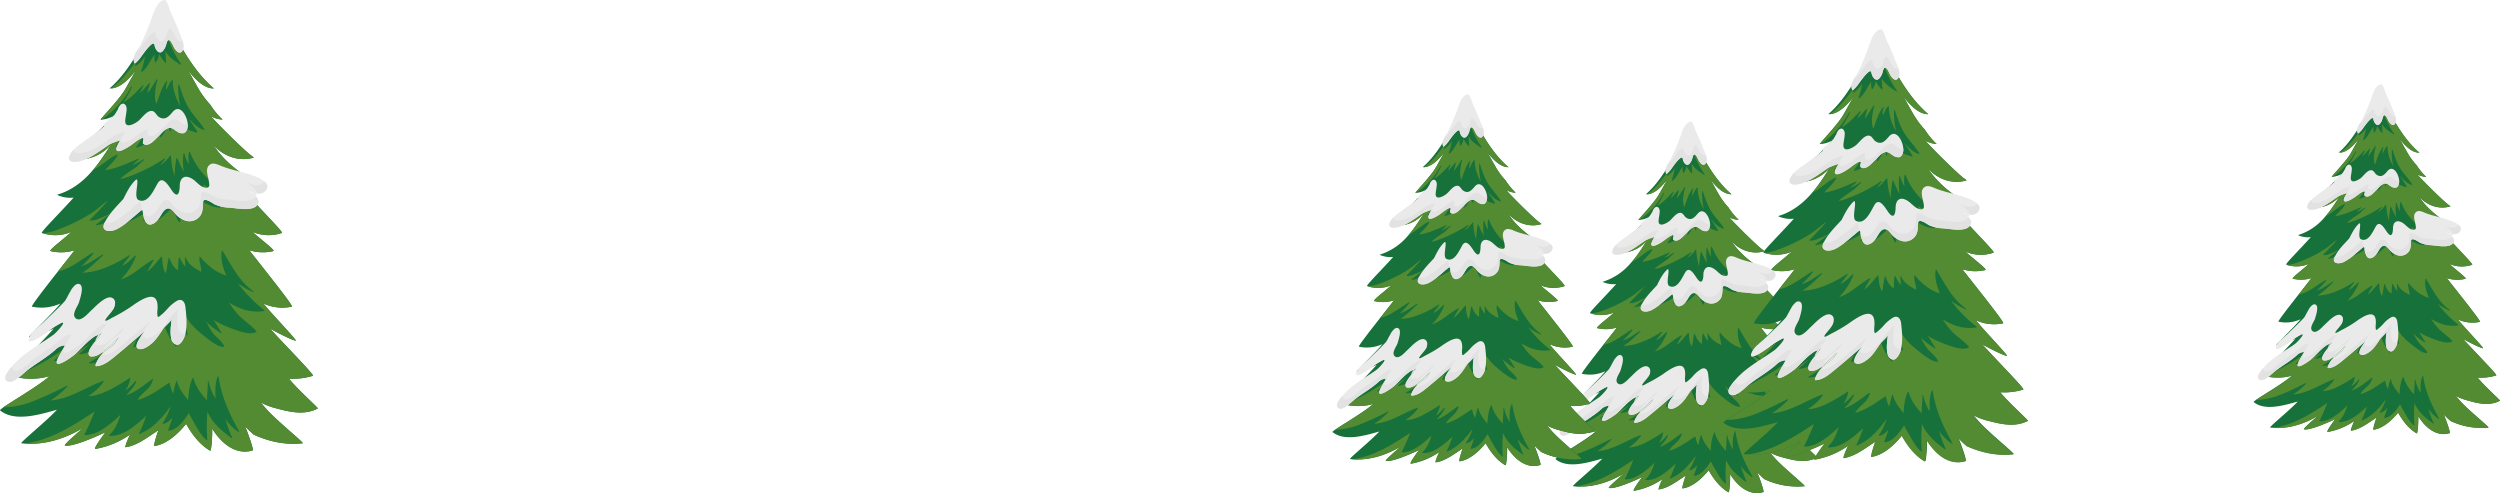 <svg xmlns="http://www.w3.org/2000/svg" viewBox="0 0 1366.3 269.49"><defs><style>.cls-1{isolation:isolate;}.cls-2{fill:#16713b;}.cls-3{fill:#528b31;}.cls-3,.cls-5,.cls-7{mix-blend-mode:multiply;}.cls-4{fill:#eaeaea;}.cls-6,.cls-7{fill:#e2e2e2;}</style></defs><g class="cls-1"><g id="Layer_2" data-name="Layer 2"><g id="bg_trees" data-name="bg trees"><path class="cls-2" d="M173.7,223.23c.43-.22-10.81-10.12-15.8-16.3A36.56,36.56,0,0,0,171,205.37c1.06-.32-16.22-17.75-23.47-25.84,2.4,1.43,11.5,6.18,14.1,6.69,1.29.25-14.23-15.81-17.65-20.36a24.6,24.6,0,0,0,15.54,1.73c1.12-.23-16-21.46-23.31-30.86a24.37,24.37,0,0,0,13.24.46c1.2-.31-8.36-7.5-11.46-10.48a22.47,22.47,0,0,0,16.1.6c1-.36-11.79-12.84-20.5-22.92,3.15-.06,6.55-.66,9-2.72,0,0,.2-.21.11-.26-9.91-5.57-19.67-12.36-26.06-22.14,6.26,6.94,14.89,9,21.92,6.88.07,0,.09-.08.13-.12-.53-.38-1.06-.77-1.59-1.18-4.29-3.28-18.57-17.49-21.81-21.29a16.12,16.12,0,0,0,6.37,1.82,42.72,42.72,0,0,1-6.79-8.23A50.4,50.4,0,0,1,109,49.42c-2-3.33-5.39-9.89-6.66-11.46,4.27,5.29,9,10.41,14.49,10.38l.06,0C104.81,38,95.8,21,88.73,4.3,85.23,11.88,81,19,77,25.85c-4.93,8.44-10.35,16.71-17.08,22.42a.65.65,0,0,0,.29.07c5.49,0,10.22-5.09,14.5-10.38-1.28,1.57-4.62,8.13-6.67,11.46-3.55,5.75-13.65,16-13,16a16.08,16.08,0,0,0,6.68-1.85c-6.9,8.09-24.2,22.3-23.28,22.59,7.29,2.25,16.3-.09,22.62-7.65-.39.57-.8,1.1-1.13,1.61-1.1,1.68-2.17,3.38-3.31,5a82.7,82.7,0,0,1-7.11,9.29c-4.92,5.43-11,9.89-18,11.9,0,0-.26.24-.16.28A17.4,17.4,0,0,0,40.25,108C31.93,117.2,22,127,22.93,127.31a22.47,22.47,0,0,0,16.1-.6c-3.1,3-12.66,10.17-11.46,10.48a24.37,24.37,0,0,0,13.24-.46c-7.3,9.4-24.44,30.63-23.31,30.86A24.6,24.6,0,0,0,33,165.86c-3.41,4.55-18.26,18.58-17,18.33,2.61-.5,11-3.23,13.43-4.66C22.24,187.62,5,205.05,6,205.37a37.12,37.12,0,0,0,21.14.2l-1.09.89c-7.75,6.45-26.92,17.08-26,17.82,7.89,6.54,21.79,2.2,30.25-.12l.84-.24c-5.64,6.14-20.6,18.23-19.49,18.35,11.12,1.26,22.55-1.81,33.36-8.14l-.33.38c-.28.36-10.26,8.77-9.17,9,4.36.84,17.57-5.13,22.19-7.3-1.48,1.84-7,9.37-5.5,9.14a47.35,47.35,0,0,0,19-7.93c-1.12,1.86-3.16,7.11-2.6,7,6.16-.76,12.32-5.62,18-9.31-1,2.58-2.83,8.71-2.21,8.63,5.9-.76,12.21-5.67,17.33-12.09,3.47,6.18,7.77,11.58,13.12,14.67.74.42,1.31-8.78,1.12-12.05,5.57,8.86,13.47,14.53,22.15,11.88.68-.22-2.57-9.53-4.16-13.11,1.56,1.55,3.14,3.08,4.76,4.52,8.78,4,17.83,5.71,26.71,4.7,1.1-.12-14.28-12.36-20-18.88-1-1.16-2-2.33-3-3.5a35.22,35.22,0,0,0,7.47,3C157.77,225,166,227.25,173.7,223.23Z"/><path class="cls-3" d="M173.7,223.23c.43-.22-10.81-10.12-15.8-16.3A36.56,36.56,0,0,0,171,205.37c1.06-.32-16.22-17.75-23.47-25.84,2.4,1.43,11.5,6.18,14.1,6.69,1.29.25-14.23-15.81-17.65-20.36a24.6,24.6,0,0,0,15.54,1.73c1.12-.23-16-21.46-23.31-30.86a24.37,24.37,0,0,0,13.24.46c1.2-.31-8.36-7.5-11.46-10.48a22.47,22.47,0,0,0,16.1.6c1-.36-11.79-12.84-20.5-22.92,3.15-.06,6.55-.66,9-2.72,0,0,.2-.21.11-.26-9.91-5.57-19.67-12.36-26.06-22.14,6.26,6.94,14.89,9,21.92,6.88.07,0,.09-.08.13-.12-.53-.38-1.06-.77-1.59-1.18-4.29-3.28-18.57-17.49-21.81-21.29a16.12,16.12,0,0,0,6.37,1.82,42.72,42.72,0,0,1-6.79-8.23A50.4,50.4,0,0,1,109,49.42c-2-3.33-5.39-9.89-6.66-11.46,4.27,5.29,9,10.41,14.49,10.38l.06,0c-12-10.19-21-27-28-43.56a58,58,0,0,0,2.36,14.52A55.78,55.78,0,0,0,99,35c.15.21-.13.47-.33.34-3-1.91-6.67-4.18-8.3-7.59.16,2.11.24,4.24.42,6.35a.23.23,0,0,1-.4.18A16.44,16.44,0,0,1,87,29.34a9.66,9.66,0,0,1-1.88,4.71.24.24,0,0,1-.4-.11,15.81,15.81,0,0,1-.35-4.15c-.5.88-1.07,1.71-1.61,2.57-1.55,2.45-2.82,5.27-5.24,6.93a.24.24,0,0,1-.35-.28c.77-2.68,1.82-5.46,2-8.28a13.5,13.5,0,0,1-5,5.29c-.16.09-.43-.06-.35-.28.55-1.49,1.38-2.86,1.93-4.35-4.44,6.18-8.87,12.5-15,16.93C66.05,48,70.59,43.05,74.7,38c-1.28,1.57-4.62,8.13-6.67,11.46-3.55,5.75-13.65,16-13,16l.3,0a42.37,42.37,0,0,0,8.35-7,44.11,44.11,0,0,0,8-11.16c.14-.29.54,0,.41.25a44.28,44.28,0,0,1-4.77,8.37c4.15-2.06,7.35-5.92,10.6-9.22a.24.24,0,0,1,.37.31c-.65,1.27-1.25,2.58-1.93,3.83,2-1.48,3.43-3.61,5.18-5.35a.23.23,0,0,1,.39.24c-.38,1.75-1.15,3.43-1.36,5.22,2-2.27,3.35-5,5.06-7.46a.24.24,0,0,1,.43.2,31.69,31.69,0,0,0-1.28,6.9c-.13,2-.19,4.33.75,6.17,1.45-4.28,2.72-8.66,5.39-12.31a.24.24,0,0,1,.44.19,13.51,13.51,0,0,0-.6,4.5C92,47.42,92.42,45.26,94,43.82a.24.24,0,0,1,.4.18,27.29,27.29,0,0,0,3,11.88c.38.79.77,1.56,1.19,2.33a44.3,44.3,0,0,1-1.15-11.9.24.24,0,0,1,.47-.07C99.42,51,101,55.84,103.75,60c2.45,3.72,5.64,6.85,8,10.65a.25.25,0,0,1-.26.37c-3.46-1-6-3.8-8.38-6.51,1.42,2.65,3.32,5,4.77,7.63a.25.25,0,0,1-.27.37,26.67,26.67,0,0,1-7.6-3.23,16.71,16.71,0,0,1-2-1.51,42.25,42.25,0,0,0,1.84,5c.11.25-.19.54-.37.31-2.07-2.54-4.33-5.18-5.33-8.38a53.5,53.5,0,0,1-.86,7c0,.27-.38.21-.46,0A14,14,0,0,1,92,67.18C91,70,90,73,87.82,75a.24.24,0,0,1-.39-.24c.3-1.52.67-3,1-4.55-3.45,4.88-8.16,9-13.73,10.43-.19,0-.41-.18-.28-.37a84.38,84.38,0,0,0,5.1-7.94,39,39,0,0,1-3.78,2.73c-2.14,1.34-4.38,2.63-6.63,3.78-1.73.88-3.81,1.95-5.78,1.53a.26.26,0,0,1-.14-.37c1.11-1.88,2.78-3.24,4.06-5a21.3,21.3,0,0,0,1.84-3.35,7.83,7.83,0,0,1-4.66,2.72c-.22,0-.3-.27-.17-.42A20.37,20.37,0,0,0,67,69.38c-4.87,5.71-11.67,9.19-17.92,13a36.67,36.67,0,0,1-6.89,3.31,10.57,10.57,0,0,1-3,.69c7.17,1.93,15.85-.49,22-7.83-.39.57-.8,1.1-1.13,1.61-1.1,1.68-2.17,3.38-3.31,5a87.23,87.23,0,0,1-6,8L50.9,93c1.35-.79,2.7-1.62,4-2.51,3-2.07,5.74-4.58,9.08-6,.21-.09.35.2.26.37-1.6,3.27-4.53,5.37-6.75,8.12,6.31-.83,12.12-3.75,18-6.18.22-.09.41.26.23.42-1.1,1-2.3,1.93-3.4,3,2.16-.54,4-2,6-3.08.27-.15.49.26.24.43A31.06,31.06,0,0,0,75,90.84c-1,.91-7.54,4.92-9.18,6.91,1.77.1,8.94-2.92,10.81-3.78A92,92,0,0,0,90,86.6c.24-.16.46.18.29.39L87.44,90.3C89.72,89.24,91.53,87,93,85c.14-.18.39,0,.41.18a44.51,44.51,0,0,0,2,11.22c0-.3,0-.59,0-.89a71.92,71.92,0,0,1,1-9,.23.23,0,0,1,.43-.06c1.21,2.45,2.08,5.11,3.59,7.38a35.93,35.93,0,0,1-.15-10,.24.24,0,0,1,.46,0,19.25,19.25,0,0,0,2.47,5.91c-.11-2.21-.49-4.43.17-6.59a.24.24,0,0,1,.46,0,38.37,38.37,0,0,0,6.87,11.45c2.77,3.21,5.93,6,8.56,9.37.15.19,0,.48-.22.42a28.17,28.17,0,0,1-8.12-3.59c1.7,5,5.75,9.11,9.5,12.27a.25.25,0,0,1-.16.43,17.85,17.85,0,0,1-7.27-2.09,19.07,19.07,0,0,1-5.67-4.15c.3,1.86.79,3.67,1.16,5.52a.24.24,0,0,1-.4.24,13.15,13.15,0,0,1-2.8-4.36,56,56,0,0,0,1.13,9.83.24.24,0,0,1-.4.24,15.44,15.44,0,0,1-4.63-8.41,61.37,61.37,0,0,0-3,11,.23.23,0,0,1-.39.11c-2-2.41-2.67-5.57-3.06-8.75a36,36,0,0,1-3.37,3.28c-2.56,2.22-5.3,5.09-8.71,5.67a.25.25,0,0,1-.29-.31,17.42,17.42,0,0,1,2.18-3.73A17.94,17.94,0,0,0,86,115.1c-2,2.36-4.82,4.05-7.34,5.5-.2.12-.48-.13-.33-.34a35.82,35.82,0,0,0,2.83-5.34,49.43,49.43,0,0,1-6.82,4.26c-2.8,1.46-5.73,2.71-8.63,3.95-2.74,1.17-5.73,2.42-8.74,2.26a.25.25,0,0,1-.17-.42c2.39-2.6,5.32-4.56,7.83-7-3.75,2.21-7.56,4.46-11.86,5.13a.26.26,0,0,1-.18-.47c2.63-2,5.32-3.89,7.81-6-.47.25-1,.49-1.44.73-1.61.79-3.26,1.49-4.92,2.16a10.15,10.15,0,0,1-4.69,1,.26.26,0,0,1-.17-.43c3.35-3.4,6.74-6.77,9.77-10.5-2.75,1.88-5.18,4.25-7.93,6.14a74,74,0,0,1-10.19,5.82A96,96,0,0,1,30.19,126a24,24,0,0,1-7.14,1.37,22.52,22.52,0,0,0,16-.64c-3.1,3-12.66,10.17-11.46,10.48a24.37,24.37,0,0,0,13.24-.46c-2.33,3-5.67,7.22-9.1,11.57a27.18,27.18,0,0,0,8.43-3.52c3.61-2.11,7-4.64,10.58-6.74.2-.11.48.13.33.35a46.6,46.6,0,0,1-6.56,7c4.24-1.09,7.7-4.09,11.47-6.3a.25.25,0,0,1,.29.4c-3.6,3.41-7.1,7-11.28,9.56a37.61,37.61,0,0,0,12.81-2.87,64.27,64.27,0,0,0,12.71-6.68c.19-.13.46.14.32.34-1.25,1.85-2.73,3.5-4,5.31,2.75-1.05,4.76-3.46,7-5.41.16-.14.49,0,.4.25a35.55,35.55,0,0,1-8.22,12.72,28.13,28.13,0,0,0,7.57-3.93c3.33-2.27,6.46-4.9,10-6.84a.25.25,0,0,1,.32.35c-1.2,2-2.34,4-3.44,6.11,3.06-2.07,5.19-5.35,7.72-8.05a.24.24,0,0,1,.4.18c.19,3,.32,6.32,2,8.84.78-2.71.89-5.56,1.59-8.29a.24.24,0,0,1,.46,0c.91,2.61,2.25,5.23,4.62,6.61.3-2.27,0-4.58.54-6.82a.24.24,0,0,1,.44-.06,18.33,18.33,0,0,0,3.07,4.91c.07-1.59-.2-3.18-.22-4.78a.23.23,0,0,1,.46-.07c1.4,3.78,5.19,5.9,8.48,7.63.15-2.7-1.29-5.23-1-8,0-.19.25-.36.41-.18a37.07,37.07,0,0,0,7.44,7,27.3,27.3,0,0,0,6.8,3.27,33,33,0,0,1-1.2-3.13c-1.08-3.24-1.89-6.86-1.24-10.29a.24.24,0,0,1,.44,0c4.89,7.94,9,16.61,16.76,21.92.22.15.08.57-.18.46a40.18,40.18,0,0,1-8.37-4.89,77.5,77.5,0,0,0,14.56,14.83c.15.11.17.42-.06.46a24.7,24.7,0,0,1-13.84-1.84,32.85,32.85,0,0,1-5.35-2.8,40.88,40.88,0,0,0,5,6.69c3.05,3.27,7,5.51,9.87,9a.26.26,0,0,1,0,.39c-2.46,1.35-5.73.56-8.26-.14a67.23,67.23,0,0,1-8.09-2.9,45.28,45.28,0,0,1-6.9-3.52c1.36,2.29,2.75,4.56,4.15,6.83.13.21-.13.48-.33.34-2.64-1.85-5.71-3.74-7.9-6.33a31,31,0,0,0,3.84,6.61c1.89,2.35,4.69,4,5.94,6.92a.25.25,0,0,1-.2.38c-2.38,0-4.66-1.49-6.58-2.82-2.17-1.49-4.19-3.19-6.23-4.86a34.74,34.74,0,0,1-8.3-9.56,46.28,46.28,0,0,0,1.39,10.6.24.24,0,0,1-.4.25,16.67,16.67,0,0,1-5.4-8.61,83.25,83.25,0,0,0-.4,14.55.23.23,0,0,1-.4.17,35.55,35.55,0,0,1-4.84-8,23.59,23.59,0,0,1-1-2.63,39.94,39.94,0,0,1-4.19,4.7,21.46,21.46,0,0,1-7.21,5c-.18.07-.39-.2-.27-.37a32.42,32.42,0,0,0,2.85-4.95,28.45,28.45,0,0,1-2.51,2.84,16.12,16.12,0,0,1-5.49,3.91.25.25,0,0,1-.3-.31,36.21,36.21,0,0,1,1.67-4.12,60.83,60.83,0,0,1-8.31,5.86c-2.85,1.71-5.78,3.26-8.75,4.72-2.73,1.35-5.7,2.72-8.78,2.62a.25.25,0,0,1-.12-.46c6.48-3.38,11.91-8.55,16.74-14.24-1.89,1.2-3.86,2.27-5.83,3.3-5.06,2.63-10.31,5.6-16,6.5a.26.26,0,0,1-.19-.46A62.61,62.61,0,0,0,49,188c-2.85,2-5.63,4-8.62,5.72-3.27,1.89-6.88,3.62-10.69,3.55-.18,0-.34-.29-.17-.43,4.07-3.34,8.38-6.39,11.51-10.72A134.14,134.14,0,0,1,22.3,198.73c-4.76,2.51-9.69,5.68-15,7a37.23,37.23,0,0,0,19.82-.19l-1.09.89c-6.15,5.11-19.47,12.86-24.28,16.22a46.87,46.87,0,0,0,16.3-3.37,203,203,0,0,0,18.51-8.48.24.24,0,0,1,.28.39,47.23,47.23,0,0,1-9.24,7.67c10.32-.82,19.23-7.09,28.78-10.74.18-.07.37.19.26.37-2.15,3.41-5.2,5.72-8.32,8,3.77,0,7.56-1.49,10.92-3.1a94.08,94.08,0,0,0,11.6-6.84.24.24,0,0,1,.36.21,14.22,14.22,0,0,1-2.81,6.71c2.24-1.24,3.94-3.39,5.7-5.25a.24.24,0,0,1,.4.24c-1.14,3-3.47,5.22-5.51,7.6,5.26-1.79,9.77-5.67,14.26-8.9.19-.13.39.08.35.29a11.68,11.68,0,0,1-3.74,5.87c-1.65,1.6-3.6,3.14-4.6,5.3,6.28-1.77,11.7-5.76,17.1-9.42a.23.23,0,0,1,.35.15,18,18,0,0,0,2,5.69,53.37,53.37,0,0,1,1.64-6.71.23.23,0,0,1,.45,0c.84,4,3.63,7.22,6,10.42.36-4.14.66-8.35,2.49-12.11a.24.24,0,0,1,.44.06c1.33,4.85,4.18,8.62,7.42,12.1,0-3.38.54-6.81.44-10.2a.23.23,0,0,1,.46-.07,27.77,27.77,0,0,0,3.76,9.27c-.18-4.07-.34-8.15,1.23-12a.24.24,0,0,1,.44.06c1.44,10.7,6.05,20.69,11.21,29.91.12.21-.12.48-.32.35a29.16,29.16,0,0,1-7.26-7.27,87.31,87.31,0,0,0,3.71,10.19c.09.2-.12.5-.33.34-5.17-3.89-10.49-8.16-13.08-14.43a90.47,90.47,0,0,0-.12,15.44c0,.24-.26.29-.4.17-3.54-3.09-5.53-7.45-7.92-11.47-.65-1.09-1.21-2.24-1.76-3.38a39,39,0,0,1-2.5,3.6c-2.12,2.7-5,5.83-8.58,6-.2,0-.27-.21-.2-.37a59.86,59.86,0,0,0,2.28-6.73l-.16.18c-1.34,1.47-3,3.07-5,3.26-.23,0-.28-.28-.17-.43a31.76,31.76,0,0,0,4.39-9.32,51.51,51.51,0,0,1-6.88,8.31,31,31,0,0,1-10.06,6.93c-.21.08-.36-.19-.27-.37a69,69,0,0,0,3.84-9.57,69,69,0,0,1-7,6c-3.78,2.77-8.21,5.29-13,5a.26.26,0,0,1-.17-.43c3.13-2.84,4.92-7,6.14-11.19a59.42,59.42,0,0,1-7.06,6.13c-3.64,2.66-7.91,5.14-12.47,5.08a.24.24,0,0,1-.2-.37,116.88,116.88,0,0,0,5.56-12.54C40,232.61,27.16,240.81,13.12,242.41c10.66.83,21.54-2.23,31.87-8.28l-.33.38c-.28.36-10.26,8.77-9.17,9,4.36.84,17.57-5.13,22.19-7.3-1.48,1.84-7,9.37-5.5,9.14a47.35,47.35,0,0,0,19-7.93c-1.12,1.86-3.16,7.11-2.6,7,6.16-.76,12.32-5.62,18-9.31-1,2.58-2.83,8.71-2.21,8.63,5.9-.76,12.21-5.67,17.33-12.09,3.47,6.18,7.77,11.58,13.12,14.67.74.42,1.31-8.78,1.12-12.05,5.57,8.86,13.47,14.53,22.15,11.88.68-.22-2.57-9.53-4.16-13.11,1.56,1.55,3.14,3.08,4.76,4.52,8.78,4,17.83,5.71,26.71,4.7,1.1-.12-14.28-12.36-20-18.88-1-1.16-2-2.33-3-3.5a35.22,35.22,0,0,0,7.47,3C157.77,225,166,227.25,173.7,223.23Z"/><path class="cls-4" d="M97.83,17.21C96.39,13.36,94.64,9.66,93,5.92,92.61,5.13,91.27,0,90,0c-2.69,0-4.9,3.92-5.75,6.23C81.72,13,79.33,19.73,76,26a1.47,1.47,0,0,0-.71.69c-1.35,2.78-2.87,4.69-1.86,7.76.12.37.62,0,.77-.09a18.44,18.44,0,0,0,3.15-3.61c.77-1.08,6.7-9.58,7.14-6.1.29,2.25,2.56,5.85,4.8,2.92A9.21,9.21,0,0,0,90.92,24c1.06-4.29,2.8-1,3.81,1.23.75,1.67,3.25,5.35,5,2.48S98.78,19.75,97.83,17.21Z"/><g class="cls-5"><path class="cls-6" d="M95.31,19c-1-2.24-2.75-5.52-3.81-1.23a9.09,9.09,0,0,1-1.68,3.63c-2.23,2.93-4.5-.67-4.79-2.92-.45-3.47-6.37,5-7.14,6.1a18.78,18.78,0,0,1-3.15,3.61,1.82,1.82,0,0,1-.38.22c-1,1.94-1.76,3.63-1,6,.12.37.62,0,.77-.09a18.44,18.44,0,0,0,3.15-3.61c.77-1.08,6.7-9.58,7.14-6.1.29,2.25,2.56,5.85,4.8,2.92A9.21,9.21,0,0,0,90.92,24c1.06-4.29,2.8-1,3.81,1.23.75,1.67,3.25,5.35,5,2.48.88-1.43.59-3.47,0-5.46C98,23.62,96,20.53,95.31,19Z"/></g><path class="cls-4" d="M94.34,61.21c-2.15,2.55-4.25,4.81-7.57,2.66-1.19-.78-1.88-2.69-3.25-3.13-2.88-.92-5.85,3.63-7.82,5.27-1.75,1.47-7.71,4.9-7.23-.42.18-2,.66-3.88.74-5.88s-1.4-4.19-3.38-2.41a6.69,6.69,0,0,0-1.46,2.6c-.06.15-.14.27-.2.41a.54.54,0,0,0-.24.23,21.24,21.24,0,0,1-1.19,2c-1.6,1.89-3.75,3.21-5.57,4.91-.3.28-.71,1.59-.3,1.59-3,2.62-6.4,4.91-9.37,7.13s-8.46,5.5-9.57,9.34,4,3,5.85,2.53c6.06-1.61,11.12-5.89,16.32-9.29a42,42,0,0,1,5.56-2.06c-.37.8-.88,1.54-1.26,2.34a5.19,5.19,0,0,0-.81,2.55c.36,3.09,7.55-1.91,8.25-2.4S79,73.42,78.35,76.3c-.1.5-.56,2,.11,2.4,2.92,1.75,6.17-2.37,8.17-4.24,2.41-2.25,5-6.32,8.64-3.62,1.54,1.15,2.81,2.18,4.75,2,1.75-.12,2.47-2.37,2.59-3.86C103,64.69,98.68,56,94.34,61.21Z"/><g class="cls-5"><path class="cls-6" d="M97.83,66.07c-3.62-2.7-6.24,1.36-8.64,3.61-2,1.87-5.25,6-8.17,4.24-.67-.4-.21-1.9-.11-2.4.61-2.88-5.75,2.35-6.52,2.89s-7.88,5.5-8.24,2.41A5.16,5.16,0,0,1,67,74.26c.38-.8.89-1.53,1.26-2.34A42,42,0,0,0,62.66,74c-5.21,3.4-10.27,7.69-16.33,9.29-1.66.44-5.86,1.07-6-1.47a9.42,9.42,0,0,0-2.42,3.72c-1.09,3.76,4,3,5.85,2.53,6.06-1.61,11.12-5.89,16.32-9.29a42,42,0,0,1,5.56-2.06c-.37.8-.88,1.54-1.26,2.34a5.19,5.19,0,0,0-.81,2.55c.36,3.09,7.55-1.91,8.25-2.4S79,73.42,78.35,76.3c-.1.5-.56,2,.11,2.4,2.92,1.75,6.17-2.37,8.17-4.24,2.41-2.25,5-6.32,8.64-3.62,1.54,1.15,2.81,2.18,4.75,2,1.75-.12,2.47-2.37,2.59-3.86a5.72,5.72,0,0,0,0-.93h0C100.63,68.24,99.36,67.22,97.83,66.07Z"/></g><path class="cls-4" d="M135.88,95.17c-4.9-1.6-9.95-2.45-14.76-4.38-1.65-.66-4.26-2-6-1.06-2.92,1.59-1.91,5.13-1.28,7.82a23.2,23.2,0,0,1,.51,3c.36,3.41-3.46,1.9-4.88.84-2.62-2-4-4.22-7.36-4.77a3.17,3.17,0,0,0-3.22,1.81,7.92,7.92,0,0,0-.59,1.92c0,.36-.06.72-.07,1.08,0,.56,0,8.11-3.8,3.36-1.75-2.2-5.35-9.52-8.26-4.6-2.1,3.53-5.32,11.45-10.47,9.12-2.59-1.18-.08-8.54-.74-11-.11-.41-.7-.08-.85.07-3.06,2.93-4.83,6.64-6.71,10.36-3.67,4.05-7.67,7.85-10.17,12.87s2.86,5.34,6.12,3.87,6.16-4,8.9-6.3c1.24-1,2.47-2.11,3.71-3.16,2-1.73,1.88-1.64,2.29,1.1.33,2.23,1.51,6.43,4.56,5.52,2.75-.81,4.14-3.34,5.59-5.75,2.81-4.7,5.22-3,7.41-.09a11.91,11.91,0,0,0,5,3.59,7.15,7.15,0,0,0,8-1.74c2.19-2.15,2-5.26,2.19-8.14.23-3.19,5.55.83,6.3,1.19a21.28,21.28,0,0,0,8.13,1.8c3.72.23,13.34,2.49,15.53-2,1.37-2.82-1.95-5.19-5.44-7.15,3.83,1.4,7.82,2.69,10-.61C148.57,99,138.41,96,135.88,95.17Z"/><path class="cls-7" d="M124.38,109a21.47,21.47,0,0,1-8.12-1.81c-.76-.35-6.08-4.37-6.31-1.18-.2,2.88,0,6-2.18,8.14a7.15,7.15,0,0,1-8,1.73,12,12,0,0,1-5-3.58c-2.19-2.91-4.59-4.61-7.41.08-1.45,2.42-2.84,4.94-5.59,5.76-1.89.57-3.06-.84-3.75-2.53.06.36.13.84.22,1.46.33,2.23,1.51,6.43,4.56,5.52,2.75-.81,4.14-3.34,5.59-5.75,2.81-4.7,5.22-3,7.41-.09a11.91,11.91,0,0,0,5,3.59,7.15,7.15,0,0,0,8-1.74c2.19-2.15,2-5.26,2.19-8.14.23-3.19,5.55.83,6.3,1.19a21.28,21.28,0,0,0,8.13,1.8c3.72.23,13.34,2.49,15.53-2,.74-1.52.09-2.91-1.2-4.18C137.28,111.39,128,109.24,124.38,109Z"/><path class="cls-7" d="M74.93,111.53c-1.25,1-2.47,2.13-3.72,3.17-2.74,2.28-5.65,4.84-8.89,6.3a7.92,7.92,0,0,1-5.1.57h0c-2.56,5.12,2.86,5.34,6.12,3.87s6.16-4,8.9-6.3c1.24-1,2.47-2.11,3.71-3.16s1.57-1.33,1.82-1a14.74,14.74,0,0,1-.56-2.31C76.81,109.9,77,109.81,74.93,111.53Z"/><path class="cls-7" d="M144.49,99.18s0,0,0,0c-2.18,3.3-6.17,2-10,.61,2.92,1.63,5.68,3.56,5.72,5.8,2.13.31,4,0,5.31-2C146.64,101.94,145.94,100.43,144.49,99.18Z"/><path class="cls-4" d="M78,115.63a1.5,1.5,0,0,0-.25-.68C77.85,115.18,77.92,115.41,78,115.63Z"/><path class="cls-4" d="M139.74,107.25a2.53,2.53,0,0,0,.18-.27,2.89,2.89,0,0,0,.27-1.35,25.53,25.53,0,0,1-4.69-1.35A20.34,20.34,0,0,1,139.74,107.25Z"/><path class="cls-4" d="M101.32,167.64c-.32-2.83-2.06-4.76-4.78-3.14a21.69,21.69,0,0,0-4.86,4.07,29.43,29.43,0,0,1-4.82,4.52c-1.34.94-.79-3.79-.75-4.38.63-12.18-10.21-4.13-15.06-.71a91.41,91.41,0,0,1-9.83,5.67c-.7.37-5.91,3.73-2.6-.43.73-.91,1.52-1.78,2.25-2.7,1.3-1.65,3.12-5.15,1.28-7.13-3.25-3.48-10,4.21-12.22,6.19-1.69,1.5-6,6.91-8.69,4.24-2.28-2.28,1.42-6.56,2-8.79.54-2,2.81-8.4.39-9.68-3.47-1.84-6.72,7.61-8.31,9.31-3.66,3.91-7.55,7.58-11.41,11.29-2.46,2.36-7.68,6.06-8.12,9.84-.25,2.1,4.68-.84,5-1a84.09,84.09,0,0,0,7.17-5,46.69,46.69,0,0,1,4-2.49c6.45-3.7-1.27,4.59-2.81,5.68-9.07,6.47-18.89,11.09-25.35,20.93-1.14,1.74-1.44,4,.83,4.64,2.92.79,7.17-3.6,9.2-5.29,4.87-4.08,10.48-7.08,15.34-11.19l1.09-.93a7.66,7.66,0,0,1,5.22-2.38,18.49,18.49,0,0,1-1.23,2.33c-.85,1.5-1.73,3-2.5,4.55-3.71,7.55,7.44-.45,9.09-1.91,2.25-2,4.29-4.23,6.46-6.31a35.52,35.52,0,0,1,4.33-3.51c1.23-.84,3.25-.9,4.06-2.22-2,3.32-4.93,5.91-6.73,9.42-.58,1.14-1.06,3.5.8,3.67,3.82.35,7.22-3.18,9.9-5.59,1.92-1.73,3.75-3.54,5.71-5.21-1.2,1-2,3.12-3.33,4.29-.9.76-1.85,1.46-2.77,2.18-3.08,2.4-5.73,5-7,8.85-.07.22-.14.83.24.81,4-.17,7.34-2.91,10.41-5.44,5.34-4.41,10.72-8.87,15.89-13.52A55,55,0,0,0,75.71,186c-.68,1.22-2,3.91-.1,4.63,2.63,1,6.33-2,8.11-3.63a28.87,28.87,0,0,0,3.44-4.32c.73-1,1.43-2.1,2.15-3.14s4.39-4.18,4.5-5.12c-.41,3.69-1,7.42-.13,11.09.52,2.06,3,4,4.85,2.2C103.12,183.15,102,173.58,101.32,167.64Z"/><path class="cls-7" d="M55.19,177.91a34.7,34.7,0,0,0-4.34,3.51c-2.16,2.08-4.2,4.33-6.45,6.31-1.65,1.45-12.81,9.46-9.09,1.91.77-1.56,1.65-3,2.5-4.56A19,19,0,0,0,39,182.76a7.62,7.62,0,0,0-5.22,2.38l-1.1.93c-4.86,4.11-10.47,7.11-15.34,11.18-2,1.7-6.27,6.09-9.2,5.3A2.06,2.06,0,0,1,6.5,200.3a37.31,37.31,0,0,0-2.72,3.63c-1.14,1.74-1.44,4,.83,4.64,2.92.79,7.17-3.6,9.2-5.29,4.87-4.08,10.48-7.08,15.34-11.19l1.09-.93a7.66,7.66,0,0,1,5.22-2.38,18.49,18.49,0,0,1-1.23,2.33c-.85,1.5-1.73,3-2.5,4.55-3.71,7.55,7.44-.45,9.09-1.91,2.25-2,4.29-4.23,6.46-6.31a35.52,35.52,0,0,1,4.33-3.51,10.81,10.81,0,0,1,2.21-.94c1.71-2.51,3.82-4.69,5.43-7.3C58.44,177,56.42,177.07,55.19,177.91Z"/><path class="cls-7" d="M62.82,184.45c.93-.72,1.88-1.42,2.78-2.19C67,181.1,67.72,179,68.92,178c-2,1.67-3.78,3.48-5.7,5.2-2.69,2.42-6.08,5.95-9.91,5.6-1.22-.11-1.42-1.18-1.26-2.22a27.86,27.86,0,0,0-3.11,4.57c-.58,1.14-1.06,3.5.8,3.67,2.37.22,4.58-1.06,6.55-2.64C57.65,188.9,60.06,186.6,62.82,184.45Z"/><path class="cls-4" d="M35.52,171.3a45.14,45.14,0,0,0-4,2.49c-2.36,1.68-4.66,3.55-7.17,5-.31.17-4.71,2.79-5,1.32-1.78,1.76-3.35,3.73-3.58,5.72s4.68-.84,5-1a84.09,84.09,0,0,0,7.17-5,46.69,46.69,0,0,1,4-2.49c.4-.23.74-.41,1-.55C34.94,175.13,41.67,167.76,35.52,171.3Z"/><path class="cls-4" d="M40,157a17.86,17.86,0,0,0-1.35,2l.26-.26A9.89,9.89,0,0,0,40,157Z"/><path class="cls-4" d="M61.75,169.21a9,9,0,0,0,1.07-2.74l-.62.75C60.68,169.12,61,169.44,61.75,169.21Z"/><path class="cls-7" d="M82.4,175.14c-5.16,4.66-10.54,9.11-15.89,13.53-3.07,2.53-6.36,5.27-10.4,5.44-.29,0-.32-.32-.29-.59a14.82,14.82,0,0,0-3.53,5.8c-.07.22-.14.83.24.81,4-.17,7.34-2.91,10.41-5.44,5.27-4.36,10.58-8.75,15.68-13.34a14.15,14.15,0,0,1,.67-1.39A55,55,0,0,1,82.4,175.14Z"/><path class="cls-7" d="M97.26,179.47c-.92-3.67-.28-7.4.12-11.09-.1.94-3.82,4.13-4.5,5.12s-1.41,2.11-2.14,3.14A28.93,28.93,0,0,1,87.29,181c-1.77,1.68-5.48,4.62-8.1,3.63-1.24-.47-1.11-1.77-.68-3a49.52,49.52,0,0,0-2.8,4.35c-.68,1.22-2,3.91-.1,4.63,2.63,1,6.33-2,8.11-3.63a28.87,28.87,0,0,0,3.44-4.32c.73-1,1.43-2.1,2.15-3.14s4.39-4.18,4.5-5.12c-.41,3.69-1,7.42-.13,11.09.52,2.06,3,4,4.85,2.2a11.14,11.14,0,0,0,2.82-5.5C99.65,183,97.71,181.26,97.26,179.47Z"/><path class="cls-4" d="M53.82,183a18.21,18.21,0,0,0-1.3,2.12,5.15,5.15,0,0,0-.47,1.45,48.12,48.12,0,0,0,3.62-4.85A3.39,3.39,0,0,1,53.82,183Z"/><path class="cls-4" d="M78.62,181.35c0,.09-.07.18-.11.28l.32-.46Z"/><path class="cls-4" d="M59.25,190.47c.92-.72,1.87-1.42,2.77-2.18,1.37-1.17,2.13-3.26,3.33-4.29-2,1.67-3.79,3.48-5.71,5.21-1,.91-2.14,2-3.35,2.95-.15.37-.3.75-.43,1.14a1.24,1.24,0,0,0,0,.22A30.67,30.67,0,0,1,59.25,190.47Z"/><path class="cls-2" d="M1366.3,219c.32-.18-8.38-7.84-12.25-12.64a28.45,28.45,0,0,0,10.19-1.2c.81-.25-12.57-13.76-18.19-20,1.86,1.11,8.91,4.79,10.93,5.18,1,.19-11-12.25-13.68-15.77a19.16,19.16,0,0,0,12,1.34c.87-.18-12.41-16.63-18.06-23.91a18.84,18.84,0,0,0,10.25.35c.93-.24-6.47-5.81-8.87-8.12a17.42,17.42,0,0,0,12.47.47c.79-.29-9.13-10-15.88-17.76,2.44,0,5.08-.52,7-2.11,0,0,.16-.16.09-.2-7.68-4.32-15.24-9.58-20.2-17.16,4.86,5.38,11.55,7,17,5.33.05,0,.07,0,.1-.09-.41-.29-.82-.6-1.23-.91-3.33-2.54-14.39-13.55-16.9-16.5a12.45,12.45,0,0,0,4.94,1.41,32.93,32.93,0,0,1-5.27-6.38,38.29,38.29,0,0,1-4.54-6c-1.59-2.58-4.18-7.66-5.16-8.88,3.3,4.09,7,8.06,11.22,8h0c-9.38-8-16.37-21.18-21.84-34.11-2.72,5.87-6,11.36-9.1,16.69-3.82,6.55-8,13-13.23,17.38a.52.52,0,0,0,.23,0c4.25,0,7.91-4,11.22-8-1,1.22-3.57,6.3-5.16,8.88-2.75,4.45-10.58,12.41-10.05,12.39a12.62,12.62,0,0,0,5.18-1.44c-5.35,6.27-18.76,17.28-18,17.5,5.65,1.75,12.63-.07,17.52-5.92-.29.44-.61.85-.87,1.24-.85,1.3-1.68,2.62-2.56,3.92a64.46,64.46,0,0,1-5.52,7.2,30.78,30.78,0,0,1-13.9,9.22s-.2.18-.12.21a13.61,13.61,0,0,0,6.84,1c-6.45,7.15-14.13,14.73-13.42,15a17.42,17.42,0,0,0,12.47-.47c-2.4,2.31-9.81,7.88-8.88,8.12a18.87,18.87,0,0,0,10.26-.35c-5.65,7.28-18.93,23.73-18.06,23.91a19.16,19.16,0,0,0,12-1.34c-2.65,3.52-14.15,14.39-13.15,14.2a55.27,55.27,0,0,0,10.4-3.61c-5.62,6.26-19,19.77-18.19,20a28.74,28.74,0,0,0,16.38.15l-.85.69c-6,5-20.85,13.24-20.17,13.81,6.11,5.07,16.88,1.7,23.44-.09l.65-.19c-4.37,4.76-16,14.12-15.1,14.22,8.62,1,17.47-1.4,25.85-6.31l-.25.3c-.23.28-8,6.79-7.11,6.95,3.37.64,13.61-4,17.19-5.66-1.15,1.43-5.41,7.26-4.26,7.08a36.73,36.73,0,0,0,14.73-6.14c-.87,1.44-2.45,5.51-2,5.45,4.78-.59,9.55-4.35,14-7.21-.75,2-2.18,6.75-1.71,6.69,4.57-.6,9.46-4.4,13.43-9.37,2.69,4.79,6,9,10.17,11.36.57.33,1-6.8.86-9.34,4.32,6.87,10.44,11.27,17.16,9.21.53-.17-2-7.38-3.22-10.15,1.21,1.2,2.43,2.38,3.69,3.5a39.47,39.47,0,0,0,20.69,3.64c.86-.1-11.06-9.58-15.5-14.63-.79-.9-1.56-1.8-2.33-2.71a28.13,28.13,0,0,0,5.79,2.32C1354,220.42,1360.31,222.14,1366.3,219Z"/><path class="cls-3" d="M1366.3,219c.32-.18-8.38-7.84-12.25-12.64a28.45,28.45,0,0,0,10.19-1.2c.81-.25-12.57-13.76-18.19-20,1.86,1.11,8.91,4.79,10.93,5.18,1,.19-11-12.25-13.68-15.77a19.16,19.16,0,0,0,12,1.34c.87-.18-12.41-16.63-18.06-23.91a18.84,18.84,0,0,0,10.25.35c.93-.24-6.47-5.81-8.87-8.12a17.42,17.42,0,0,0,12.47.47c.79-.29-9.13-10-15.88-17.76,2.44,0,5.08-.52,7-2.11,0,0,.16-.16.09-.2-7.68-4.32-15.24-9.58-20.2-17.16,4.86,5.38,11.55,7,17,5.33.05,0,.07,0,.1-.09-.41-.29-.82-.6-1.23-.91-3.33-2.54-14.39-13.55-16.9-16.5a12.45,12.45,0,0,0,4.94,1.41,32.93,32.93,0,0,1-5.27-6.38,38.29,38.29,0,0,1-4.54-6c-1.59-2.58-4.18-7.66-5.16-8.88,3.3,4.09,7,8.06,11.22,8h0c-9.29-7.9-16.24-20.94-21.69-33.76A45.52,45.52,0,0,0,1302.44,61a43,43,0,0,0,6,12.16c.11.16-.11.36-.26.27-2.3-1.49-5.17-3.25-6.43-5.89.13,1.64.18,3.29.33,4.93a.18.18,0,0,1-.31.14,12.66,12.66,0,0,1-2.64-3.81,7.39,7.39,0,0,1-1.46,3.65.18.18,0,0,1-.3-.09,12.19,12.19,0,0,1-.28-3.21c-.39.68-.82,1.32-1.24,2-1.21,1.9-2.19,4.08-4.07,5.37-.13.09-.31-.06-.26-.22a33.46,33.46,0,0,0,1.58-6.42,10.6,10.6,0,0,1-3.87,4.11.19.19,0,0,1-.27-.22c.43-1.16,1.06-2.22,1.49-3.37-3.44,4.78-6.87,9.68-11.58,13.11,4-.26,7.55-4.08,10.73-8-1,1.22-3.57,6.3-5.16,8.88-2.75,4.45-10.58,12.41-10.05,12.39l.24,0a32.93,32.93,0,0,0,6.46-5.39,34.39,34.39,0,0,0,6.19-8.65c.11-.23.41,0,.31.2a34.22,34.22,0,0,1-3.69,6.48c3.22-1.6,5.69-4.59,8.21-7.14.15-.15.39,0,.29.24-.51,1-1,2-1.5,3a42.65,42.65,0,0,0,4-4.16.19.19,0,0,1,.31.19,40.82,40.82,0,0,0-1,4,69.77,69.77,0,0,0,3.92-5.78.18.18,0,0,1,.33.15,24.27,24.27,0,0,0-1,5.35A9.36,9.36,0,0,0,1298,90c1.13-3.32,2.12-6.71,4.19-9.54a.19.19,0,0,1,.34.15,10.34,10.34,0,0,0-.47,3.48c.92-1.3,1.28-3,2.46-4.09a.18.18,0,0,1,.31.13,21,21,0,0,0,2.31,9.21c.29.61.59,1.21.92,1.8a34.15,34.15,0,0,1-.89-9.21.18.18,0,0,1,.36-.06c1.23,3.66,2.46,7.44,4.58,10.66,1.91,2.88,4.38,5.31,6.21,8.26a.19.19,0,0,1-.21.28c-2.67-.73-4.65-2.94-6.49-5,1.1,2,2.58,3.86,3.69,5.91a.19.19,0,0,1-.2.29,20.57,20.57,0,0,1-5.89-2.51,12.07,12.07,0,0,1-1.53-1.16,33.79,33.79,0,0,0,1.42,3.91c.09.19-.15.41-.29.24-1.6-2-3.35-4-4.13-6.5a41.53,41.53,0,0,1-.66,5.46c0,.21-.3.16-.36,0a10.73,10.73,0,0,1-.63-3.57c-.78,2.19-1.61,4.47-3.26,6.08a.19.19,0,0,1-.31-.19c.24-1.18.52-2.35.76-3.52-2.68,3.78-6.32,7-10.64,8.08-.14,0-.32-.14-.21-.29a67,67,0,0,0,4-6.15,30.18,30.18,0,0,1-2.93,2.11c-1.66,1-3.4,2-5.13,2.93-1.35.69-3,1.51-4.49,1.19a.2.2,0,0,1-.1-.29,48.5,48.5,0,0,1,3.14-3.86,15.47,15.47,0,0,0,1.42-2.59,6.1,6.1,0,0,1-3.6,2.11.2.2,0,0,1-.14-.33,15.5,15.5,0,0,0,2.1-3.58c-3.77,4.42-9,7.12-13.88,10a28.46,28.46,0,0,1-5.34,2.56,7.84,7.84,0,0,1-2.36.53c5.55,1.5,12.28-.37,17-6.06-.29.44-.61.85-.87,1.24-.85,1.3-1.68,2.62-2.56,3.92a70.44,70.44,0,0,1-4.64,6.2l.19-.11c1-.61,2.09-1.25,3.08-1.94,2.3-1.6,4.45-3.55,7-4.64.17-.07.28.15.21.29-1.24,2.53-3.51,4.15-5.23,6.29,4.88-.65,9.39-2.91,13.93-4.79.17-.07.31.2.18.33-.86.79-1.79,1.49-2.64,2.29a19.5,19.5,0,0,0,4.62-2.39c.21-.11.38.2.18.34a24.93,24.93,0,0,0-2.72,2.53c-.74.7-5.85,3.81-7.11,5.35,1.37.08,6.92-2.26,8.37-2.92a70.39,70.39,0,0,0,10.38-5.72c.19-.12.36.15.23.31-.74.85-1.47,1.71-2.2,2.56a13,13,0,0,0,4.34-4.1c.11-.15.3,0,.31.14a34.64,34.64,0,0,0,1.54,8.69c0-.23,0-.46,0-.69a56.58,56.58,0,0,1,.79-7,.18.18,0,0,1,.34,0,48.71,48.71,0,0,0,2.78,5.72,27.78,27.78,0,0,1-.12-7.78.19.19,0,0,1,.36,0,15,15,0,0,0,1.92,4.58,14.61,14.61,0,0,1,.13-5.11.18.18,0,0,1,.35,0,29.85,29.85,0,0,0,5.32,8.88c2.15,2.48,4.6,4.67,6.64,7.26.12.14,0,.37-.17.32a21.57,21.57,0,0,1-6.29-2.78c1.31,3.84,4.45,7.06,7.36,9.51a.19.19,0,0,1-.13.33,14,14,0,0,1-5.63-1.61,14.94,14.94,0,0,1-4.4-3.23c.24,1.44.62,2.85.9,4.28,0,.19-.16.33-.3.19a10,10,0,0,1-2.17-3.38,42.46,42.46,0,0,0,.87,7.62.18.18,0,0,1-.3.18,11.86,11.86,0,0,1-3.59-6.51A46,46,0,0,0,1308,140a.18.18,0,0,1-.31.08c-1.57-1.87-2.06-4.32-2.36-6.78a30,30,0,0,1-2.62,2.55c-2,1.72-4.11,3.94-6.75,4.39a.2.2,0,0,1-.23-.24,14.31,14.31,0,0,1,1.7-2.9,13.4,13.4,0,0,0,.87-1.88,21.25,21.25,0,0,1-5.69,4.26c-.15.09-.37-.1-.26-.27a27.69,27.69,0,0,0,2.2-4.13,38.87,38.87,0,0,1-5.29,3.3c-2.17,1.13-4.44,2.1-6.68,3.05s-4.44,1.88-6.78,1.76a.2.2,0,0,1-.13-.33c1.85-2,4.12-3.53,6.06-5.44-2.9,1.71-5.85,3.46-9.18,4a.19.19,0,0,1-.14-.35c2-1.54,4.12-3,6-4.68q-.56.3-1.11.57c-1.25.61-2.53,1.15-3.82,1.67a7.82,7.82,0,0,1-3.63.8.2.2,0,0,1-.13-.33c2.59-2.64,5.22-5.25,7.57-8.14-2.14,1.46-4,3.29-6.15,4.76a58.19,58.19,0,0,1-7.89,4.51,73.44,73.44,0,0,1-8.21,3.44,18.32,18.32,0,0,1-5.53,1.07,17.44,17.44,0,0,0,12.38-.5c-2.4,2.31-9.81,7.88-8.88,8.12a18.87,18.87,0,0,0,10.26-.35c-1.81,2.32-4.39,5.59-7,9a21,21,0,0,0,6.53-2.73c2.79-1.64,5.4-3.6,8.2-5.22.15-.08.37.1.25.27a35.62,35.62,0,0,1-5.08,5.4c3.29-.84,6-3.17,8.89-4.88a.19.19,0,0,1,.22.31c-2.78,2.64-5.5,5.4-8.74,7.41a29.19,29.19,0,0,0,9.93-2.23,49.42,49.42,0,0,0,9.84-5.17.19.19,0,0,1,.26.26c-1,1.44-2.12,2.72-3.13,4.12,2.13-.82,3.69-2.68,5.39-4.19.12-.11.38,0,.31.18a27.53,27.53,0,0,1-6.37,9.87,22.12,22.12,0,0,0,5.86-3.05c2.58-1.76,5-3.8,7.74-5.3a.2.2,0,0,1,.26.27c-.94,1.55-1.82,3.13-2.67,4.73,2.37-1.6,4-4.15,6-6.23a.18.18,0,0,1,.31.14c.14,2.31.24,4.89,1.55,6.85.61-2.1.69-4.32,1.24-6.43a.18.18,0,0,1,.35,0c.71,2,1.75,4.06,3.59,5.12.22-1.75,0-3.55.41-5.28a.18.18,0,0,1,.34,0,14.42,14.42,0,0,0,2.38,3.8c.06-1.24-.15-2.47-.17-3.7a.18.18,0,0,1,.36-.06c1.08,2.93,4,4.57,6.57,5.91.11-2.09-1-4-.78-6.17,0-.15.2-.28.32-.14a29,29,0,0,0,5.77,5.42,21.63,21.63,0,0,0,5.26,2.54c-.35-.8-.66-1.62-.93-2.43a16.31,16.31,0,0,1-1-8,.18.18,0,0,1,.34,0c3.79,6.16,7,12.87,13,17,.17.12.06.44-.14.36a31.29,31.29,0,0,1-6.49-3.79,60,60,0,0,0,11.29,11.49c.11.09.13.32,0,.35a19.08,19.08,0,0,1-10.73-1.42,26.37,26.37,0,0,1-4.14-2.17,31.65,31.65,0,0,0,3.85,5.18c2.37,2.54,5.41,4.28,7.65,6.94a.19.19,0,0,1,0,.3c-1.9,1-4.44.43-6.4-.1a52.09,52.09,0,0,1-6.27-2.26,35,35,0,0,1-5.35-2.72c1.06,1.78,2.14,3.53,3.22,5.29.1.16-.1.37-.25.27a31.1,31.1,0,0,1-6.13-4.91,24.13,24.13,0,0,0,3,5.12c1.47,1.82,3.64,3.13,4.6,5.36a.2.2,0,0,1-.16.3c-1.84,0-3.6-1.16-5.1-2.19-1.67-1.15-3.24-2.47-4.82-3.77a26.55,26.55,0,0,1-6.43-7.41,36.11,36.11,0,0,0,1.07,8.22.19.19,0,0,1-.31.19,12.9,12.9,0,0,1-4.18-6.66,64.2,64.2,0,0,0-.31,11.26.18.18,0,0,1-.31.14,27.47,27.47,0,0,1-3.75-6.2,19.82,19.82,0,0,1-.75-2,31.4,31.4,0,0,1-3.24,3.65,16.67,16.67,0,0,1-5.59,3.85c-.14.06-.31-.15-.21-.29a26.45,26.45,0,0,0,2.21-3.83,20.56,20.56,0,0,1-1.95,2.2,12.52,12.52,0,0,1-4.25,3c-.13.05-.27-.11-.23-.24a26.92,26.92,0,0,1,1.29-3.19,48.3,48.3,0,0,1-6.44,4.54c-2.21,1.32-4.48,2.53-6.78,3.66-2.12,1-4.42,2.11-6.8,2-.18,0-.27-.27-.1-.36,5-2.62,9.23-6.62,13-11-1.47.93-3,1.76-4.52,2.55-3.92,2-8,4.34-12.37,5a.19.19,0,0,1-.14-.35,48.65,48.65,0,0,0,4.39-4c-2.2,1.51-4.36,3.1-6.67,4.43-2.53,1.46-5.34,2.8-8.28,2.75-.15,0-.27-.22-.13-.33,3.15-2.59,6.48-5,8.91-8.31A102.38,102.38,0,0,1,1249,200c-3.68,2-7.5,4.4-11.59,5.45a28.9,28.9,0,0,0,15.36-.15l-.85.69c-4.76,4-15.09,10-18.81,12.57a36.26,36.26,0,0,0,12.63-2.61c4.92-1.83,9.61-4.25,14.34-6.57a.19.19,0,0,1,.22.3,36.84,36.84,0,0,1-7.16,5.94c8-.63,14.9-5.49,22.29-8.32a.2.2,0,0,1,.21.29,23.12,23.12,0,0,1-6.45,6.18,20.85,20.85,0,0,0,8.46-2.41,72.57,72.57,0,0,0,9-5.3.19.19,0,0,1,.28.17,11.08,11.08,0,0,1-2.17,5.2,20.24,20.24,0,0,0,4.41-4.07c.12-.13.38,0,.31.18-.89,2.37-2.69,4-4.27,5.89,4.07-1.38,7.57-4.39,11-6.9.14-.1.3.07.27.23a9,9,0,0,1-2.9,4.55c-1.28,1.23-2.79,2.43-3.56,4.11,4.87-1.38,9.06-4.47,13.25-7.31a.19.19,0,0,1,.27.12,14.07,14.07,0,0,0,1.52,4.41,42.38,42.38,0,0,1,1.27-5.2c.06-.17.32-.2.36,0,.64,3.14,2.81,5.59,4.63,8.07.28-3.2.52-6.46,1.94-9.38a.18.18,0,0,1,.33.05c1,3.75,3.25,6.67,5.76,9.38,0-2.63.41-5.29.33-7.91a.19.19,0,0,1,.37-.05,21.38,21.38,0,0,0,2.91,7.18c-.15-3.15-.27-6.31,1-9.28a.18.18,0,0,1,.34,0c1.11,8.3,4.68,16,8.68,23.18.1.16-.09.37-.25.26a22.44,22.44,0,0,1-5.62-5.63,66.54,66.54,0,0,0,2.88,7.9c.06.16-.09.39-.26.26-4-3-8.12-6.32-10.14-11.18a71.3,71.3,0,0,0-.09,12c0,.19-.2.23-.31.14-2.74-2.4-4.28-5.77-6.14-8.89-.5-.84-.93-1.73-1.36-2.62a27.68,27.68,0,0,1-1.94,2.79c-1.64,2.09-3.89,4.52-6.64,4.67-.16,0-.21-.17-.16-.29a46.46,46.46,0,0,0,1.77-5.22l-.12.14c-1,1.14-2.33,2.38-3.89,2.53-.18,0-.22-.22-.13-.34a24.27,24.27,0,0,0,3.39-7.22,38.91,38.91,0,0,1-5.33,6.44,23.7,23.7,0,0,1-7.79,5.37c-.17.07-.28-.14-.21-.28a54.21,54.21,0,0,0,3-7.42,52.38,52.38,0,0,1-5.39,4.62c-2.93,2.15-6.36,4.1-10,3.88a.2.2,0,0,1-.13-.33c2.42-2.2,3.81-5.44,4.75-8.67a46.34,46.34,0,0,1-5.46,4.75c-2.82,2.06-6.13,4-9.67,3.93a.18.18,0,0,1-.15-.28,90.6,90.6,0,0,0,4.31-9.72c-9.14,6-19,12.34-29.94,13.58,8.26.64,16.7-1.73,24.7-6.42l-.25.3c-.23.28-8,6.79-7.11,6.95,3.37.64,13.61-4,17.19-5.66-1.15,1.43-5.41,7.26-4.26,7.08a36.73,36.73,0,0,0,14.73-6.14c-.87,1.44-2.45,5.51-2,5.45,4.78-.59,9.55-4.35,14-7.21-.75,2-2.18,6.75-1.71,6.69,4.57-.6,9.46-4.4,13.43-9.37,2.69,4.79,6,9,10.17,11.36.57.33,1-6.8.86-9.34,4.32,6.87,10.44,11.27,17.16,9.21.53-.17-2-7.38-3.22-10.15,1.21,1.2,2.43,2.38,3.69,3.5a39.47,39.47,0,0,0,20.69,3.64c.86-.1-11.06-9.58-15.5-14.63-.79-.9-1.56-1.8-2.33-2.71a28.13,28.13,0,0,0,5.79,2.32C1354,220.42,1360.31,222.14,1366.3,219Z"/><path class="cls-4" d="M1307.51,59.4c-1.11-3-2.47-5.85-3.77-8.75-.28-.61-1.31-4.58-2.33-4.58-2.09,0-3.81,3-4.46,4.83a116.19,116.19,0,0,1-6.39,15.33,1.1,1.1,0,0,0-.54.53c-1,2.15-2.23,3.63-1.45,6,.09.29.48,0,.6-.07a13.64,13.64,0,0,0,2.44-2.8c.6-.83,5.19-7.41,5.54-4.72.22,1.74,2,4.53,3.71,2.26a7,7,0,0,0,1.3-2.81c.82-3.33,2.17-.78,2.95,1,.58,1.29,2.52,4.15,3.9,1.92S1308.24,61.37,1307.51,59.4Z"/><g class="cls-5"><path class="cls-6" d="M1305.55,60.82c-.78-1.74-2.13-4.28-3-1a7,7,0,0,1-1.3,2.82c-1.73,2.26-3.48-.52-3.71-2.27-.35-2.69-4.94,3.9-5.53,4.73a14.87,14.87,0,0,1-2.44,2.8,1.48,1.48,0,0,1-.29.17c-.79,1.5-1.37,2.81-.76,4.66.09.29.48,0,.6-.07a13.64,13.64,0,0,0,2.44-2.8c.6-.83,5.19-7.41,5.54-4.72.22,1.74,2,4.53,3.71,2.26a7,7,0,0,0,1.3-2.81c.82-3.33,2.17-.78,2.95,1,.58,1.29,2.52,4.15,3.9,1.92.68-1.1.46-2.68,0-4.23C1307.67,64.36,1306.07,62,1305.55,60.82Z"/></g><path class="cls-4" d="M1304.8,93.49c-1.66,2-3.29,3.73-5.86,2.06-.92-.6-1.46-2.08-2.52-2.42-2.23-.72-4.53,2.81-6.05,4.08-1.36,1.14-6,3.8-5.61-.33.14-1.53.52-3,.57-4.55s-1.08-3.25-2.61-1.86a5.21,5.21,0,0,0-1.14,2,3,3,0,0,1-.15.31.42.42,0,0,0-.19.18,16.35,16.35,0,0,1-.92,1.56,47.7,47.7,0,0,1-4.32,3.8c-.23.22-.55,1.24-.23,1.23-2.35,2-5,3.81-7.26,5.53s-6.55,4.26-7.41,7.24,3.08,2.34,4.53,2c4.69-1.25,8.61-4.57,12.65-7.2a32.73,32.73,0,0,1,4.3-1.6c-.29.63-.67,1.2-1,1.81a4,4,0,0,0-.63,2c.28,2.4,5.85-1.48,6.39-1.86s5.52-4.47,5.05-2.24c-.08.39-.44,1.55.08,1.86,2.26,1.36,4.78-1.83,6.33-3.28,1.87-1.75,3.89-4.9,6.69-2.8,1.2.89,2.18,1.68,3.69,1.58,1.35-.09,1.91-1.83,2-3C1311.5,96.19,1308.17,89.49,1304.8,93.49Z"/><g class="cls-5"><path class="cls-6" d="M1307.51,97.26c-2.8-2.1-4.83,1-6.69,2.79-1.55,1.45-4.07,4.65-6.34,3.29-.52-.31-.16-1.47-.08-1.86.47-2.23-4.45,1.82-5.05,2.24s-6.11,4.26-6.39,1.86a4.09,4.09,0,0,1,.63-2c.3-.62.69-1.18,1-1.81a32.26,32.26,0,0,0-4.31,1.6c-4,2.63-8,6-12.65,7.2-1.29.34-4.55.82-4.64-1.15a7.31,7.31,0,0,0-1.87,2.89c-.85,2.91,3.08,2.34,4.53,2,4.69-1.25,8.61-4.57,12.65-7.2a32.73,32.73,0,0,1,4.3-1.6c-.29.63-.67,1.2-1,1.81a4,4,0,0,0-.63,2c.28,2.4,5.85-1.48,6.39-1.86s5.52-4.47,5.05-2.24c-.08.39-.44,1.55.08,1.86,2.26,1.36,4.78-1.83,6.33-3.28,1.87-1.75,3.89-4.9,6.69-2.8,1.2.89,2.18,1.68,3.69,1.58,1.35-.09,1.91-1.83,2-3,0-.22,0-.47,0-.72h0C1309.68,98.94,1308.7,98.15,1307.51,97.26Z"/></g><path class="cls-4" d="M1337,119.8c-3.8-1.24-7.71-1.9-11.44-3.39-1.27-.51-3.29-1.56-4.65-.82-2.26,1.23-1.48,4-1,6.06a23,23,0,0,1,.4,2.32c.27,2.64-2.69,1.47-3.79.65-2-1.51-3.12-3.27-5.71-3.69a2.44,2.44,0,0,0-2.49,1.4,6.27,6.27,0,0,0-.45,1.49q0,.42-.06.84c0,.42,0,6.28-2.94,2.6-1.36-1.71-4.15-7.38-6.4-3.57-1.63,2.74-4.13,8.88-8.12,7.07-2-.91-.06-6.62-.57-8.55-.08-.31-.54-.06-.66.06-2.36,2.27-3.74,5.14-5.19,8-2.85,3.14-6,6.09-7.89,10s2.22,4.15,4.75,3a32,32,0,0,0,6.89-4.89c1-.8,1.92-1.63,2.88-2.45,1.58-1.33,1.45-1.27,1.77.86.26,1.72,1.17,5,3.53,4.28,2.13-.63,3.21-2.59,4.33-4.46,2.18-3.64,4-2.32,5.74-.07a9.29,9.29,0,0,0,3.85,2.78A5.53,5.53,0,0,0,1316,138c1.69-1.66,1.53-4.07,1.69-6.3.17-2.48,4.3.64,4.88.92a16.5,16.5,0,0,0,6.3,1.39c2.88.18,10.33,1.93,12-1.58,1.06-2.18-1.51-4-4.22-5.53,3,1.08,6.06,2.08,7.75-.48C1346.82,122.79,1339,120.44,1337,119.8Z"/><path class="cls-7" d="M1328.08,130.53a16.45,16.45,0,0,1-6.29-1.39c-.59-.28-4.71-3.4-4.89-.92-.15,2.23,0,4.64-1.69,6.3a5.52,5.52,0,0,1-6.22,1.35,9.23,9.23,0,0,1-3.85-2.78c-1.7-2.25-3.56-3.57-5.74.07-1.12,1.87-2.2,3.83-4.33,4.46-1.47.44-2.37-.66-2.91-2,0,.28.1.64.17,1.13.26,1.72,1.17,5,3.53,4.28,2.13-.63,3.21-2.59,4.33-4.46,2.18-3.64,4-2.32,5.74-.07a9.29,9.29,0,0,0,3.85,2.78A5.53,5.53,0,0,0,1316,138c1.69-1.66,1.53-4.07,1.69-6.3.17-2.48,4.3.64,4.88.92a16.5,16.5,0,0,0,6.3,1.39c2.88.18,10.33,1.93,12-1.58.58-1.18.07-2.25-.93-3.24C1338.08,132.37,1330.91,130.7,1328.08,130.53Z"/><path class="cls-7" d="M1289.76,132.48c-1,.82-1.91,1.65-2.88,2.45a31.72,31.72,0,0,1-6.89,4.89,6.12,6.12,0,0,1-4,.44h0c-2,4,2.22,4.15,4.75,3a32,32,0,0,0,6.89-4.89c1-.8,1.92-1.63,2.88-2.45s1.22-1,1.41-.8a10.66,10.66,0,0,1-.43-1.79C1291.22,131.22,1291.34,131.15,1289.76,132.48Z"/><path class="cls-7" d="M1343.66,122.91s0,0,0,0c-1.69,2.56-4.78,1.56-7.75.48,2.26,1.26,4.4,2.76,4.43,4.49,1.65.24,3.12,0,4.11-1.52C1345.33,125.05,1344.79,123.88,1343.66,122.91Z"/><path class="cls-4" d="M1292.16,135.66a1.15,1.15,0,0,0-.19-.53C1292,135.31,1292.09,135.49,1292.16,135.66Z"/><path class="cls-4" d="M1340,129.16a1.53,1.53,0,0,0,.14-.21,2.09,2.09,0,0,0,.21-1,20.13,20.13,0,0,1-3.64-1A15.37,15.37,0,0,1,1340,129.16Z"/><path class="cls-4" d="M1310.22,176c-.26-2.19-1.6-3.68-3.71-2.42a16.12,16.12,0,0,0-3.76,3.15,23.35,23.35,0,0,1-3.74,3.5c-1,.73-.61-2.94-.58-3.4.49-9.44-7.91-3.2-11.67-.54a71,71,0,0,1-7.61,4.38c-.55.3-4.59,2.89-2-.32.57-.71,1.17-1.39,1.74-2.1,1-1.28,2.42-4,1-5.52-2.51-2.7-7.73,3.25-9.46,4.79-1.31,1.17-4.66,5.36-6.74,3.28-1.76-1.76,1.1-5.07,1.58-6.8.42-1.55,2.17-6.51.3-7.5-2.69-1.43-5.21,5.9-6.44,7.21-2.84,3-5.85,5.87-8.84,8.75-1.91,1.83-6,4.69-6.3,7.63-.19,1.62,3.63-.65,3.89-.8,1.94-1.11,3.72-2.56,5.55-3.86,1-.7,2-1.33,3.06-1.93,5-2.87-1,3.56-2.18,4.41-7,5-14.64,8.59-19.64,16.21-.89,1.35-1.12,3.13.64,3.6,2.27.61,5.56-2.79,7.13-4.11,3.77-3.16,8.12-5.48,11.88-8.66l.85-.73a5.91,5.91,0,0,1,4-1.83,17.15,17.15,0,0,1-1,1.8c-.67,1.16-1.35,2.31-1.94,3.52-2.88,5.85,5.76-.35,7-1.47,1.74-1.54,3.32-3.28,5-4.89a26.47,26.47,0,0,1,3.36-2.72c1-.66,2.52-.7,3.14-1.72-1.58,2.57-3.82,4.57-5.21,7.3-.45.88-.82,2.71.62,2.84,3,.27,5.59-2.47,7.67-4.34,1.49-1.33,2.91-2.74,4.42-4-.93.79-1.51,2.42-2.57,3.32-.7.59-1.44,1.14-2.16,1.7-2.38,1.85-4.43,3.84-5.39,6.85,0,.17-.1.65.19.63,3.14-.13,5.69-2.25,8.06-4.22,4.15-3.42,8.32-6.87,12.32-10.47a39,39,0,0,0-2.42,3.73c-.52.94-1.55,3-.08,3.58,2,.77,4.91-1.51,6.28-2.81a22.18,22.18,0,0,0,2.67-3.35c.57-.8,1.11-1.62,1.67-2.43s3.4-3.24,3.48-4c-.31,2.86-.81,5.75-.09,8.59.4,1.6,2.33,3.11,3.75,1.71C1311.61,188,1310.75,180.56,1310.22,176Z"/><path class="cls-7" d="M1274.47,183.91a27.37,27.37,0,0,0-3.36,2.72c-1.68,1.61-3.26,3.36-5,4.89-1.28,1.13-9.92,7.33-7,1.48.59-1.21,1.27-2.36,1.94-3.53a15.46,15.46,0,0,0,1-1.8,5.93,5.93,0,0,0-4,1.84l-.84.72c-3.77,3.19-8.12,5.51-11.89,8.67-1.57,1.31-4.86,4.72-7.13,4.1a1.59,1.59,0,0,1-1.3-1.74,30.28,30.28,0,0,0-2.11,2.81c-.89,1.35-1.12,3.13.64,3.6,2.27.61,5.56-2.79,7.13-4.11,3.77-3.16,8.12-5.48,11.88-8.66l.85-.73a5.91,5.91,0,0,1,4-1.83,17.15,17.15,0,0,1-1,1.8c-.67,1.16-1.35,2.31-1.94,3.52-2.88,5.85,5.76-.35,7-1.47,1.74-1.54,3.32-3.28,5-4.89a26.47,26.47,0,0,1,3.36-2.72,8,8,0,0,1,1.71-.73c1.32-1.95,3-3.64,4.21-5.66C1277,183.21,1275.42,183.26,1274.47,183.91Z"/><path class="cls-7" d="M1280.38,189c.72-.56,1.46-1.1,2.16-1.69,1.06-.91,1.64-2.53,2.57-3.33-1.51,1.3-2.93,2.7-4.42,4-2.08,1.87-4.71,4.6-7.67,4.33-1-.08-1.11-.91-1-1.72a21.93,21.93,0,0,0-2.41,3.55c-.45.88-.82,2.71.62,2.84,1.84.17,3.55-.82,5.08-2.05A15.1,15.1,0,0,1,1280.38,189Z"/><path class="cls-4" d="M1259.23,178.79a34.91,34.91,0,0,0-3.06,1.93,67,67,0,0,1-5.55,3.85c-.24.14-3.66,2.17-3.88,1-1.38,1.37-2.59,2.89-2.78,4.44s3.63-.65,3.89-.8c1.94-1.11,3.72-2.56,5.55-3.86,1-.7,2-1.33,3.06-1.93.31-.17.57-.31.8-.42C1258.78,181.76,1264,176.05,1259.23,178.79Z"/><path class="cls-4" d="M1262.72,167.67a12.82,12.82,0,0,0-1,1.53l.2-.21A7,7,0,0,0,1262.72,167.67Z"/><path class="cls-4" d="M1279.56,177.17a6.92,6.92,0,0,0,.82-2.12l-.48.58C1278.73,177.1,1278.94,177.35,1279.56,177.17Z"/><path class="cls-7" d="M1295.56,181.77c-4,3.61-8.17,7.06-12.32,10.48-2.37,2-4.92,4.08-8.06,4.22-.22,0-.25-.26-.22-.46a11.53,11.53,0,0,0-2.74,4.49c0,.17-.1.65.19.63,3.14-.13,5.69-2.25,8.06-4.22,4.09-3.37,8.2-6.78,12.16-10.34a9.93,9.93,0,0,1,.51-1.07A44.06,44.06,0,0,1,1295.56,181.77Z"/><path class="cls-7" d="M1307.07,185.12c-.72-2.84-.22-5.73.09-8.6-.08.73-3,3.21-3.48,4s-1.1,1.64-1.67,2.44a21.61,21.61,0,0,1-2.67,3.34c-1.37,1.3-4.24,3.58-6.27,2.82-1-.37-.86-1.37-.53-2.3a39.63,39.63,0,0,0-2.17,3.38c-.52.94-1.55,3-.08,3.58,2,.77,4.91-1.51,6.28-2.81a22.18,22.18,0,0,0,2.67-3.35c.57-.8,1.11-1.62,1.67-2.43s3.4-3.24,3.48-4c-.31,2.86-.81,5.75-.09,8.59.4,1.6,2.33,3.11,3.75,1.71a8.66,8.66,0,0,0,2.19-4.26C1308.92,187.82,1307.42,186.51,1307.07,185.12Z"/><path class="cls-4" d="M1273.41,187.85a16,16,0,0,0-1,1.64,4.21,4.21,0,0,0-.36,1.12,38.06,38.06,0,0,0,2.8-3.75A2.7,2.7,0,0,1,1273.41,187.85Z"/><path class="cls-4" d="M1292.63,186.57l-.09.22c.08-.12.16-.24.25-.35Z"/><path class="cls-4" d="M1277.61,193.65c.72-.56,1.46-1.11,2.16-1.7,1.06-.9,1.64-2.53,2.57-3.32-1.51,1.29-2.93,2.7-4.42,4-.79.71-1.66,1.55-2.59,2.29-.12.29-.24.58-.34.89,0,0,0,.1,0,.17A23.11,23.11,0,0,1,1277.61,193.65Z"/><path class="cls-2" d="M993.08,250.09c.35-.18-8.89-8.32-13-13.41a30.08,30.08,0,0,0,10.81-1.28c.87-.27-13.34-14.61-19.3-21.26,2,1.17,9.45,5.08,11.6,5.5,1.06.2-11.72-13-14.53-16.75a20.21,20.21,0,0,0,12.78,1.42c.93-.18-13.17-17.65-19.17-25.38a20,20,0,0,0,10.89.37c1-.25-6.88-6.17-9.42-8.62a18.49,18.49,0,0,0,13.24.5c.84-.3-9.7-10.57-16.86-18.86,2.59,0,5.39-.55,7.39-2.24,0,0,.16-.17.09-.21-8.15-4.59-16.18-10.17-21.44-18.22,5.15,5.71,12.25,7.44,18,5.66,0,0,.07-.06.1-.1-.43-.31-.87-.63-1.31-1-3.53-2.69-15.28-14.39-17.94-17.51a13.28,13.28,0,0,0,5.24,1.49,35.31,35.31,0,0,1-5.59-6.77,40,40,0,0,1-4.82-6.36c-1.69-2.73-4.44-8.13-5.49-9.42,3.52,4.35,7.41,8.56,11.92,8.53h.05C936.4,97.73,929,83.7,923.18,70c-2.89,6.23-6.36,12.07-9.66,17.73-4.06,7-8.52,13.75-14.06,18.45a.62.62,0,0,0,.25,0c4.51,0,8.4-4.18,11.92-8.53-1,1.29-3.8,6.69-5.49,9.42-2.92,4.73-11.23,13.19-10.67,13.16a13.29,13.29,0,0,0,5.5-1.52c-5.68,6.65-19.92,18.34-19.15,18.58,6,1.85,13.4-.07,18.6-6.29-.31.46-.65.91-.92,1.32-.91,1.38-1.79,2.78-2.72,4.16a69.33,69.33,0,0,1-5.86,7.64,32.64,32.64,0,0,1-14.77,9.79s-.21.19-.13.23a14.44,14.44,0,0,0,7.27,1.11c-6.85,7.59-15,15.64-14.25,15.91a18.49,18.49,0,0,0,13.24-.5c-2.55,2.45-10.41,8.37-9.42,8.62a20,20,0,0,0,10.89-.37c-6,7.73-20.1,25.2-19.18,25.38a20.23,20.23,0,0,0,12.79-1.42c-2.81,3.74-15,15.28-14,15.08,2.14-.41,9.07-2.66,11-3.83-6,6.65-20.17,21-19.31,21.26a30.56,30.56,0,0,0,17.39.16l-.9.74c-6.37,5.3-22.14,14-21.41,14.66,6.49,5.38,17.92,1.8,24.88-.11l.7-.2c-4.64,5.06-16.95,15-16,15.11,9.15,1,18.55-1.49,27.45-6.71l-.27.32c-.24.3-8.44,7.21-7.55,7.38,3.59.69,14.46-4.22,18.26-6-1.22,1.51-5.75,7.71-4.53,7.52a39.13,39.13,0,0,0,15.65-6.53c-.93,1.53-2.61,5.85-2.15,5.79,5.07-.63,10.14-4.62,14.83-7.66-.79,2.12-2.32,7.17-1.81,7.1,4.85-.62,10-4.66,14.26-9.94,2.85,5.08,6.39,9.52,10.8,12.06.6.35,1.07-7.22.91-9.91,4.59,7.29,11.08,12,18.22,9.77.56-.17-2.11-7.84-3.42-10.78,1.29,1.28,2.58,2.53,3.92,3.72a42,42,0,0,0,22,3.87c.91-.11-11.75-10.18-16.46-15.54-.83-.95-1.65-1.91-2.48-2.88a29.37,29.37,0,0,0,6.15,2.46C980,251.57,986.72,253.4,993.08,250.09Z"/><path class="cls-3" d="M993.08,250.09c.35-.18-8.89-8.32-13-13.41a30.08,30.08,0,0,0,10.81-1.28c.87-.27-13.34-14.61-19.3-21.26,2,1.17,9.45,5.08,11.6,5.5,1.06.2-11.72-13-14.53-16.75a20.21,20.21,0,0,0,12.78,1.42c.93-.18-13.17-17.65-19.17-25.38a20,20,0,0,0,10.89.37c1-.25-6.88-6.17-9.42-8.62a18.49,18.49,0,0,0,13.24.5c.84-.3-9.7-10.57-16.86-18.86,2.59,0,5.39-.55,7.39-2.24,0,0,.16-.17.09-.21-8.15-4.59-16.18-10.17-21.44-18.22,5.15,5.71,12.25,7.44,18,5.66,0,0,.07-.06.1-.1-.43-.31-.87-.63-1.31-1-3.53-2.69-15.28-14.39-17.94-17.51a13.28,13.28,0,0,0,5.24,1.49,35.31,35.31,0,0,1-5.59-6.77,40,40,0,0,1-4.82-6.36c-1.69-2.73-4.44-8.13-5.49-9.42,3.52,4.35,7.41,8.56,11.92,8.53h.05c-9.86-8.39-17.23-22.23-23-35.84a47.82,47.82,0,0,0,1.94,12,45.85,45.85,0,0,0,6.34,12.9c.12.17-.11.39-.27.29-2.44-1.58-5.49-3.45-6.83-6.25.14,1.74.2,3.49.35,5.23a.19.19,0,0,1-.33.15,13.7,13.7,0,0,1-2.8-4,8,8,0,0,1-1.54,3.87.2.2,0,0,1-.33-.09,12.9,12.9,0,0,1-.29-3.42c-.42.73-.88,1.41-1.32,2.12-1.28,2-2.33,4.33-4.32,5.7a.2.2,0,0,1-.28-.24,35,35,0,0,0,1.67-6.8,11.19,11.19,0,0,1-4.1,4.35.2.2,0,0,1-.29-.23c.46-1.23,1.13-2.36,1.58-3.58-3.64,5.08-7.29,10.28-12.29,13.93,4.29-.29,8-4.34,11.4-8.52-1,1.29-3.8,6.69-5.49,9.42-2.92,4.73-11.23,13.19-10.67,13.16l.25,0a35.4,35.4,0,0,0,6.87-5.72,36.67,36.67,0,0,0,6.57-9.19c.11-.24.43,0,.33.21a36.27,36.27,0,0,1-3.92,6.89c3.41-1.7,6-4.87,8.72-7.59.16-.16.41,0,.31.26-.54,1-1,2.11-1.6,3.15,1.62-1.22,2.82-3,4.26-4.41a.2.2,0,0,1,.33.2,42.42,42.42,0,0,0-1.12,4.3,71.86,71.86,0,0,0,4.16-6.14.2.2,0,0,1,.36.16,26.72,26.72,0,0,0-1.06,5.68,10,10,0,0,0,.62,5.08c1.19-3.52,2.24-7.13,4.44-10.13a.2.2,0,0,1,.36.15,10.87,10.87,0,0,0-.49,3.7c1-1.38,1.35-3.16,2.6-4.34a.2.2,0,0,1,.34.14,22.31,22.31,0,0,0,2.44,9.78c.31.65.64,1.28,1,1.91a36.38,36.38,0,0,1-.94-9.79.19.19,0,0,1,.38,0c1.31,3.89,2.61,7.9,4.87,11.31,2,3.07,4.64,5.64,6.58,8.77a.2.2,0,0,1-.21.3c-2.85-.78-4.94-3.13-6.9-5.35,1.18,2.18,2.74,4.1,3.93,6.28a.21.21,0,0,1-.22.3,21.88,21.88,0,0,1-6.26-2.66,14.5,14.5,0,0,1-1.62-1.24,33.85,33.85,0,0,0,1.51,4.16c.09.2-.16.43-.31.25-1.7-2.09-3.56-4.26-4.38-6.9a43.34,43.34,0,0,1-.71,5.8c0,.22-.31.17-.38,0a11.53,11.53,0,0,1-.66-3.79c-.84,2.33-1.71,4.75-3.47,6.45a.2.2,0,0,1-.33-.2c.25-1.25.55-2.49.81-3.74-2.84,4-6.71,7.39-11.3,8.58-.15,0-.34-.15-.22-.3a71.72,71.72,0,0,0,4.19-6.53,34,34,0,0,1-3.11,2.24c-1.76,1.1-3.61,2.17-5.45,3.11-1.42.73-3.14,1.61-4.76,1.26a.21.21,0,0,1-.11-.31c.91-1.54,2.28-2.66,3.33-4.09a17.5,17.5,0,0,0,1.52-2.75,6.49,6.49,0,0,1-3.84,2.23c-.18,0-.24-.23-.14-.35a16.78,16.78,0,0,0,2.23-3.79c-4,4.69-9.6,7.55-14.74,10.65a29.54,29.54,0,0,1-5.67,2.72,8.62,8.62,0,0,1-2.5.57c5.89,1.58,13-.4,18.08-6.44-.31.46-.65.91-.92,1.32-.91,1.38-1.79,2.78-2.72,4.16a75.67,75.67,0,0,1-4.93,6.58l.2-.11c1.11-.65,2.22-1.33,3.28-2.07,2.44-1.7,4.72-3.77,7.46-4.92.17-.07.3.16.22.3-1.32,2.69-3.73,4.42-5.55,6.68,5.18-.68,10-3.09,14.79-5.08.18-.07.33.21.19.35-.91.84-1.9,1.58-2.8,2.43,1.78-.44,3.31-1.63,4.9-2.53.22-.13.41.21.2.35a25.3,25.3,0,0,0-2.89,2.69c-.79.75-6.21,4.05-7.56,5.68,1.46.09,7.36-2.4,8.9-3.1a76.31,76.31,0,0,0,11-6.07c.19-.13.38.15.24.32l-2.34,2.73c1.88-.88,3.37-2.73,4.61-4.36.12-.16.32,0,.33.15a37.59,37.59,0,0,0,1.63,9.23c0-.25,0-.49,0-.73a61.6,61.6,0,0,1,.85-7.44.19.19,0,0,1,.35-.05,54.21,54.21,0,0,0,3,6.08,29,29,0,0,1-.12-8.27.19.19,0,0,1,.37,0,16.24,16.24,0,0,0,2,4.87c-.09-1.82-.4-3.65.14-5.43a.19.19,0,0,1,.37,0,31.29,31.29,0,0,0,5.66,9.42c2.27,2.64,4.87,5,7,7.71.12.16,0,.4-.18.35a23.2,23.2,0,0,1-6.68-2.95c1.39,4.08,4.73,7.49,7.82,10.09a.22.22,0,0,1-.14.36,14.92,14.92,0,0,1-6-1.72,15.81,15.81,0,0,1-4.67-3.42c.25,1.53.66,3,1,4.54a.2.2,0,0,1-.33.2,10.72,10.72,0,0,1-2.3-3.59,45.9,45.9,0,0,0,.93,8.09.2.2,0,0,1-.33.2,12.71,12.71,0,0,1-3.81-6.92,49.75,49.75,0,0,0-2.45,9.07.19.19,0,0,1-.33.08c-1.66-2-2.19-4.58-2.51-7.19a30.68,30.68,0,0,1-2.77,2.7c-2.11,1.83-4.36,4.18-7.17,4.66a.2.2,0,0,1-.24-.25,14.82,14.82,0,0,1,1.79-3.08,13,13,0,0,0,.93-2,22.36,22.36,0,0,1-6,4.53c-.16.09-.4-.11-.27-.29a30.68,30.68,0,0,0,2.33-4.39,40.62,40.62,0,0,1-5.61,3.5c-2.31,1.21-4.72,2.24-7.1,3.25s-4.72,2-7.2,1.87a.21.21,0,0,1-.14-.35c2-2.14,4.38-3.75,6.44-5.78-3.08,1.82-6.22,3.68-9.75,4.22a.21.21,0,0,1-.15-.38c2.16-1.63,4.37-3.2,6.43-5l-1.19.61c-1.33.65-2.68,1.22-4,1.77a8.27,8.27,0,0,1-3.86.85.21.21,0,0,1-.14-.35c2.76-2.8,5.55-5.57,8-8.64-2.26,1.55-4.26,3.49-6.52,5a61.61,61.61,0,0,1-8.38,4.79,80,80,0,0,1-8.72,3.66,19.63,19.63,0,0,1-5.88,1.13,18.52,18.52,0,0,0,13.15-.53c-2.55,2.45-10.41,8.37-9.42,8.62a20,20,0,0,0,10.89-.37c-1.92,2.47-4.67,5.93-7.48,9.51a22.21,22.21,0,0,0,6.93-2.89c3-1.74,5.73-3.82,8.71-5.54a.2.2,0,0,1,.26.28,37.63,37.63,0,0,1-5.4,5.74c3.5-.9,6.34-3.37,9.44-5.18a.2.2,0,0,1,.24.32c-3,2.81-5.84,5.73-9.28,7.87a30.82,30.82,0,0,0,10.54-2.37,52.9,52.9,0,0,0,10.45-5.49.2.2,0,0,1,.27.28c-1,1.52-2.25,2.88-3.32,4.37,2.26-.87,3.92-2.85,5.73-4.45.13-.12.4,0,.32.2a29.26,29.26,0,0,1-6.76,10.47,23.53,23.53,0,0,0,6.23-3.23c2.74-1.87,5.31-4,8.21-5.63a.21.21,0,0,1,.27.29c-1,1.64-1.93,3.32-2.83,5,2.51-1.7,4.27-4.4,6.35-6.62a.2.2,0,0,1,.33.15c.16,2.45.26,5.2,1.65,7.27.65-2.23.73-4.58,1.31-6.82a.2.2,0,0,1,.38,0c.75,2.14,1.85,4.3,3.8,5.44.25-1.87,0-3.77.45-5.61a.19.19,0,0,1,.36-.05,15.14,15.14,0,0,0,2.53,4c0-1.31-.17-2.62-.19-3.93a.19.19,0,0,1,.38-.06c1.16,3.11,4.27,4.85,7,6.28.12-2.23-1.06-4.31-.83-6.56,0-.16.21-.3.34-.15a31,31,0,0,0,6.13,5.76,22.85,22.85,0,0,0,5.59,2.69,26.11,26.11,0,0,1-1-2.57,17.14,17.14,0,0,1-1-8.47.19.19,0,0,1,.36,0c4,6.54,7.4,13.67,13.79,18,.18.12.07.47-.15.38a32.8,32.8,0,0,1-6.88-4,63.83,63.83,0,0,0,12,12.21c.13.09.14.34,0,.37a20.3,20.3,0,0,1-11.39-1.51,26,26,0,0,1-4.4-2.31,33.07,33.07,0,0,0,4.09,5.51c2.51,2.69,5.74,4.54,8.12,7.36a.22.22,0,0,1,0,.33c-2,1.1-4.71.46-6.79-.12a55.07,55.07,0,0,1-6.66-2.39,37,37,0,0,1-5.68-2.89c1.12,1.89,2.27,3.75,3.42,5.62a.2.2,0,0,1-.27.28c-2.17-1.53-4.7-3.08-6.5-5.21a26,26,0,0,0,3.16,5.44c1.56,1.93,3.86,3.33,4.88,5.69a.21.21,0,0,1-.16.32c-2-.05-3.83-1.23-5.42-2.33-1.78-1.22-3.44-2.62-5.12-4a28.22,28.22,0,0,1-6.82-7.86,38.32,38.32,0,0,0,1.13,8.72.2.2,0,0,1-.33.2,13.69,13.69,0,0,1-4.43-7.07,67.31,67.31,0,0,0-.33,12,.2.2,0,0,1-.34.15,29.81,29.81,0,0,1-4-6.59,19.86,19.86,0,0,1-.79-2.16,33.45,33.45,0,0,1-3.45,3.87,17.67,17.67,0,0,1-5.93,4.09c-.15.06-.32-.16-.22-.3a28.36,28.36,0,0,0,2.34-4.08,22.17,22.17,0,0,1-2.07,2.34,13.21,13.21,0,0,1-4.51,3.22.21.21,0,0,1-.24-.26,27,27,0,0,1,1.37-3.39,51,51,0,0,1-6.84,4.83c-2.34,1.4-4.76,2.68-7.2,3.88-2.25,1.11-4.69,2.24-7.23,2.15a.21.21,0,0,1-.1-.38c5.34-2.78,9.8-7,13.78-11.71-1.56,1-3.17,1.87-4.79,2.71-4.17,2.17-8.49,4.61-13.14,5.35a.2.2,0,0,1-.15-.37,54.88,54.88,0,0,0,4.67-4.22c-2.34,1.6-4.64,3.29-7.09,4.7-2.69,1.55-5.67,3-8.8,2.92-.15,0-.28-.24-.13-.35,3.34-2.75,6.88-5.26,9.46-8.83a109.61,109.61,0,0,1-15.44,10.41c-3.91,2.07-8,4.67-12.31,5.78a30.46,30.46,0,0,0,16.3-.15l-.9.74c-5.05,4.2-16,10.58-20,13.34a38.81,38.81,0,0,0,13.42-2.77c5.23-2,10.21-4.52,15.23-7a.2.2,0,0,1,.23.32,39.11,39.11,0,0,1-7.61,6.31c8.49-.67,15.83-5.83,23.68-8.83.16-.06.31.15.22.3a24.56,24.56,0,0,1-6.85,6.56,22.13,22.13,0,0,0,9-2.56,77.68,77.68,0,0,0,9.54-5.62.2.2,0,0,1,.3.17,11.85,11.85,0,0,1-2.31,5.52c1.83-1,3.24-2.79,4.68-4.32.13-.14.41,0,.33.2-.94,2.51-2.85,4.29-4.53,6.25,4.32-1.47,8-4.66,11.73-7.32.16-.11.32.07.29.23a9.55,9.55,0,0,1-3.08,4.84c-1.35,1.31-3,2.58-3.78,4.36,5.17-1.46,9.62-4.74,14.06-7.75a.19.19,0,0,1,.29.12,15.1,15.1,0,0,0,1.62,4.69,45,45,0,0,1,1.35-5.53c.06-.18.34-.21.38,0,.68,3.33,3,5.94,4.92,8.57.3-3.4.55-6.86,2-10a.2.2,0,0,1,.36.05c1.1,4,3.45,7.09,6.11,10,0-2.79.44-5.61.36-8.4A.19.19,0,0,1,944,238a22.94,22.94,0,0,0,3.1,7.63c-.16-3.35-.29-6.71,1-9.86a.19.19,0,0,1,.35,0c1.19,8.8,5,17,9.23,24.61.1.17-.1.39-.27.28a24.06,24.06,0,0,1-6-6,72.23,72.23,0,0,0,3,8.38c.08.17-.09.41-.27.28-4.25-3.2-8.62-6.71-10.76-11.87a74.81,74.81,0,0,0-.1,12.7.19.19,0,0,1-.33.15c-2.91-2.55-4.55-6.13-6.51-9.44-.54-.9-1-1.84-1.45-2.79a30.09,30.09,0,0,1-2.06,3c-1.74,2.22-4.13,4.8-7.06,4.95-.16,0-.22-.17-.16-.3a50.17,50.17,0,0,0,1.88-5.54l-.13.15c-1.11,1.2-2.47,2.52-4.14,2.68-.18,0-.23-.23-.13-.36a25.81,25.81,0,0,0,3.6-7.67,42.38,42.38,0,0,1-5.65,6.84,25.55,25.55,0,0,1-8.28,5.71c-.18.06-.29-.16-.22-.3a58.36,58.36,0,0,0,3.16-7.88,58,58,0,0,1-5.73,4.91c-3.1,2.27-6.75,4.34-10.65,4.11a.21.21,0,0,1-.14-.35c2.57-2.34,4-5.77,5-9.21a48.69,48.69,0,0,1-5.8,5c-3,2.18-6.51,4.23-10.26,4.18a.21.21,0,0,1-.17-.31,94.83,94.83,0,0,0,4.58-10.31c-9.7,6.35-20.23,13.09-31.78,14.41,8.76.69,17.72-1.84,26.22-6.82l-.27.32c-.24.3-8.44,7.21-7.55,7.38,3.59.69,14.46-4.22,18.26-6-1.22,1.51-5.75,7.71-4.53,7.52a39.13,39.13,0,0,0,15.65-6.53c-.93,1.53-2.61,5.85-2.15,5.79,5.07-.63,10.14-4.62,14.83-7.66-.79,2.12-2.32,7.17-1.81,7.1,4.85-.62,10-4.66,14.26-9.94,2.85,5.08,6.39,9.52,10.8,12.06.6.35,1.07-7.22.91-9.91,4.59,7.29,11.08,12,18.22,9.77.56-.17-2.11-7.84-3.42-10.78,1.29,1.28,2.58,2.53,3.92,3.72a42,42,0,0,0,22,3.87c.91-.11-11.75-10.18-16.46-15.54-.83-.95-1.65-1.91-2.48-2.88a29.37,29.37,0,0,0,6.15,2.46C980,251.57,986.72,253.4,993.08,250.09Z"/><path class="cls-4" d="M930.66,80.59c-1.18-3.16-2.62-6.21-4-9.28-.3-.66-1.4-4.87-2.48-4.88-2.22,0-4,3.23-4.73,5.13a122.39,122.39,0,0,1-6.79,16.28,1.16,1.16,0,0,0-.57.57c-1.12,2.28-2.37,3.86-1.54,6.38.1.31.51,0,.64-.07a15.35,15.35,0,0,0,2.59-3c.63-.89,5.51-7.88,5.88-5,.23,1.85,2.1,4.81,3.94,2.4a7.61,7.61,0,0,0,1.38-3c.87-3.53,2.3-.84,3.13,1,.62,1.37,2.67,4.4,4.14,2S931.44,82.69,930.66,80.59Z"/><g class="cls-5"><path class="cls-6" d="M928.58,82.1c-.82-1.85-2.26-4.54-3.13-1a7.48,7.48,0,0,1-1.38,3c-1.84,2.41-3.7-.55-3.94-2.4-.37-2.86-5.24,4.13-5.88,5a15.31,15.31,0,0,1-2.59,3,1.21,1.21,0,0,1-.31.18c-.83,1.59-1.44,3-.8,5,.1.31.51,0,.64-.07a15.35,15.35,0,0,0,2.59-3c.63-.89,5.51-7.88,5.88-5,.23,1.85,2.1,4.81,3.94,2.4a7.61,7.61,0,0,0,1.38-3c.87-3.53,2.3-.84,3.13,1,.62,1.37,2.67,4.4,4.14,2,.73-1.18.5-2.85,0-4.5C930.84,85.86,929.13,83.33,928.58,82.1Z"/></g><path class="cls-4" d="M927.79,116.79c-1.77,2.1-3.5,4-6.23,2.19-1-.64-1.54-2.21-2.67-2.57-2.37-.76-4.82,3-6.43,4.33-1.45,1.21-6.35,4-6-.35.14-1.62.54-3.19.6-4.83s-1.15-3.45-2.77-2a5.47,5.47,0,0,0-1.21,2.14,3.41,3.41,0,0,1-.17.33.57.57,0,0,0-.19.19,18.52,18.52,0,0,1-1,1.66c-1.32,1.55-3.08,2.64-4.58,4-.25.22-.59,1.3-.25,1.3-2.49,2.16-5.26,4-7.71,5.86s-7,4.53-7.87,7.69,3.27,2.49,4.81,2.08c5-1.32,9.15-4.84,13.43-7.64a34.35,34.35,0,0,1,4.57-1.69c-.3.66-.72,1.26-1,1.92a4.4,4.4,0,0,0-.66,2.1c.3,2.54,6.21-1.57,6.79-2s5.86-4.75,5.36-2.38c-.09.42-.47,1.65.08,2,2.41,1.44,5.08-2,6.73-3.49,2-1.85,4.13-5.19,7.1-3,1.27.94,2.31,1.79,3.91,1.68,1.44-.1,2-2,2.14-3.17C934.9,119.66,931.36,112.54,927.79,116.79Z"/><g class="cls-5"><path class="cls-6" d="M930.66,120.79c-3-2.22-5.13,1.12-7.11,3-1.64,1.54-4.32,4.93-6.72,3.49-.55-.33-.17-1.56-.09-2,.5-2.37-4.73,1.94-5.36,2.38s-6.49,4.52-6.79,2a4.31,4.31,0,0,1,.67-2.1c.32-.66.73-1.26,1-1.92a33.9,33.9,0,0,0-4.58,1.69c-4.28,2.8-8.44,6.32-13.43,7.64-1.37.37-4.82.88-4.92-1.21a7.75,7.75,0,0,0-2,3.06c-.9,3.1,3.27,2.49,4.81,2.08,5-1.32,9.15-4.84,13.43-7.64a34.35,34.35,0,0,1,4.57-1.69c-.3.66-.72,1.26-1,1.92a4.4,4.4,0,0,0-.66,2.1c.3,2.54,6.21-1.57,6.79-2s5.86-4.75,5.36-2.38c-.09.42-.47,1.65.08,2,2.41,1.44,5.08-2,6.73-3.49,2-1.85,4.13-5.19,7.1-3,1.27.94,2.31,1.79,3.91,1.68,1.44-.1,2-2,2.14-3.17a4.94,4.94,0,0,0,0-.77h0C933,122.58,931.92,121.73,930.66,120.79Z"/></g><path class="cls-4" d="M962,144.73c-4-1.32-8.18-2-12.14-3.6-1.35-.55-3.5-1.66-4.94-.87-2.4,1.3-1.57,4.22-1.06,6.43a20.57,20.57,0,0,1,.43,2.47c.29,2.8-2.85,1.56-4,.69-2.16-1.6-3.32-3.47-6.06-3.92a2.61,2.61,0,0,0-2.65,1.48A6.71,6.71,0,0,0,931,149q0,.45-.06.9c0,.45,0,6.66-3.13,2.76-1.44-1.81-4.4-7.84-6.79-3.79-1.73,2.91-4.38,9.43-8.62,7.5-2.13-1-.06-7-.61-9.07-.08-.33-.57-.07-.69.06-2.52,2.41-4,5.46-5.52,8.52-3,3.33-6.32,6.46-8.37,10.59s2.36,4.4,5,3.19,5.06-3.31,7.31-5.19c1-.85,2-1.74,3.06-2.6,1.68-1.42,1.55-1.35,1.88.91.28,1.83,1.25,5.29,3.75,4.54,2.27-.67,3.41-2.75,4.6-4.73,2.32-3.87,4.3-2.47,6.1-.07a9.82,9.82,0,0,0,4.08,2.94,5.88,5.88,0,0,0,6.61-1.42c1.8-1.77,1.63-4.33,1.8-6.7.19-2.63,4.56.68,5.19,1a17.65,17.65,0,0,0,6.68,1.48c3.06.18,11,2.05,12.78-1.68,1.13-2.32-1.6-4.27-4.48-5.88,3.15,1.15,6.43,2.21,8.23-.5C972.4,147.91,964.05,145.41,962,144.73Z"/><path class="cls-7" d="M952.51,156.12a17.55,17.55,0,0,1-6.69-1.48c-.62-.29-5-3.6-5.18-1-.17,2.37,0,4.92-1.8,6.69a5.87,5.87,0,0,1-6.61,1.43,9.79,9.79,0,0,1-4.09-2.95c-1.8-2.39-3.78-3.79-6.09.07-1.19,2-2.34,4.07-4.6,4.74-1.56.46-2.52-.7-3.09-2.08,0,.29.11.68.18,1.2.28,1.83,1.25,5.29,3.75,4.54,2.27-.67,3.41-2.75,4.6-4.73,2.32-3.87,4.3-2.47,6.1-.07a9.82,9.82,0,0,0,4.08,2.94,5.88,5.88,0,0,0,6.61-1.42c1.8-1.77,1.63-4.33,1.8-6.7.19-2.63,4.56.68,5.19,1a17.65,17.65,0,0,0,6.68,1.48c3.06.18,11,2.05,12.78-1.68.61-1.25.07-2.4-1-3.44C963.12,158.08,955.5,156.31,952.51,156.12Z"/><path class="cls-7" d="M911.82,158.2c-1,.86-2,1.74-3.06,2.6a33.75,33.75,0,0,1-7.32,5.18,6.47,6.47,0,0,1-4.19.47h0c-2.11,4.21,2.36,4.4,5,3.19s5.06-3.31,7.31-5.19c1-.85,2-1.74,3.06-2.6s1.29-1.09,1.5-.85a11.13,11.13,0,0,1-.46-1.91C913.36,156.85,913.49,156.78,911.82,158.2Z"/><path class="cls-7" d="M969.05,148l0,0c-1.79,2.72-5.07,1.66-8.22.51,2.4,1.34,4.67,2.93,4.7,4.76,1.75.26,3.32,0,4.37-1.6C970.82,150.3,970.24,149.06,969.05,148Z"/><path class="cls-4" d="M914.36,161.57a1.19,1.19,0,0,0-.2-.56C914.22,161.2,914.28,161.38,914.36,161.57Z"/><path class="cls-4" d="M965.14,154.67a1.7,1.7,0,0,0,.15-.22,2.39,2.39,0,0,0,.22-1.12,20.18,20.18,0,0,1-3.86-1.1A17,17,0,0,1,965.14,154.67Z"/><path class="cls-4" d="M933.53,204.36c-.26-2.33-1.69-3.92-3.93-2.58a17.68,17.68,0,0,0-4,3.34,24.43,24.43,0,0,1-4,3.72c-1.1.77-.65-3.12-.63-3.61.53-10-8.39-3.39-12.38-.58a75.64,75.64,0,0,1-8.09,4.66c-.58.31-4.87,3.07-2.14-.34.61-.76,1.25-1.47,1.85-2.23,1.07-1.36,2.57-4.23,1-5.86-2.67-2.87-8.21,3.45-10,5.09-1.39,1.23-4.94,5.68-7.15,3.48-1.87-1.87,1.17-5.39,1.67-7.23.45-1.64,2.31-6.91.32-8-2.85-1.51-5.53,6.26-6.83,7.66-3,3.22-6.21,6.24-9.39,9.29-2,1.94-6.32,5-6.68,8.1-.21,1.72,3.85-.69,4.12-.85a69.11,69.11,0,0,0,5.9-4.1c1-.74,2.13-1.4,3.24-2,5.31-3-1,3.77-2.31,4.67-7.46,5.33-15.54,9.13-20.86,17.22-.94,1.43-1.18,3.32.68,3.82,2.41.65,5.9-3,7.57-4.36,4-3.35,8.62-5.82,12.62-9.2l.9-.77a6.31,6.31,0,0,1,4.3-1.95,16.55,16.55,0,0,1-1,1.91c-.7,1.24-1.43,2.46-2.06,3.75-3.06,6.21,6.12-.38,7.48-1.57,1.85-1.63,3.53-3.48,5.31-5.19a27.35,27.35,0,0,1,3.57-2.89c1-.7,2.67-.75,3.34-1.83-1.68,2.73-4.06,4.86-5.54,7.75-.48.94-.88,2.88.65,3,3.15.29,5.94-2.62,8.15-4.6,1.58-1.42,3.09-2.91,4.7-4.29-1,.85-1.61,2.57-2.74,3.53-.74.63-1.52,1.21-2.28,1.8-2.53,2-4.71,4.08-5.73,7.28-.06.18-.11.68.2.67,3.33-.14,6-2.4,8.56-4.48,4.4-3.63,8.83-7.3,13.08-11.13a43.41,43.41,0,0,0-2.57,4c-.55,1-1.65,3.21-.08,3.8,2.16.82,5.21-1.6,6.67-3a23.71,23.71,0,0,0,2.83-3.55c.6-.85,1.18-1.73,1.77-2.59s3.61-3.44,3.7-4.22c-.34,3-.86,6.11-.1,9.13.43,1.7,2.48,3.3,4,1.81C935,217.11,934.1,209.24,933.53,204.36Z"/><path class="cls-7" d="M895.58,212.8a29.1,29.1,0,0,0-3.57,2.89c-1.78,1.71-3.46,3.57-5.31,5.19-1.35,1.2-10.53,7.78-7.47,1.57.63-1.28,1.35-2.5,2-3.74a17.42,17.42,0,0,0,1-1.91,6.2,6.2,0,0,0-4.29,1.95l-.9.77c-4,3.38-8.62,5.84-12.63,9.2-1.66,1.4-5.16,5-7.56,4.36a1.71,1.71,0,0,1-1.39-1.85,31.31,31.31,0,0,0-2.24,3c-.94,1.43-1.18,3.32.68,3.82,2.41.65,5.9-3,7.57-4.36,4-3.35,8.62-5.82,12.62-9.2l.9-.77a6.31,6.31,0,0,1,4.3-1.95,16.55,16.55,0,0,1-1,1.91c-.7,1.24-1.43,2.46-2.06,3.75-3.06,6.21,6.12-.38,7.48-1.57,1.85-1.63,3.53-3.48,5.31-5.19a27.35,27.35,0,0,1,3.57-2.89,8.74,8.74,0,0,1,1.81-.78c1.41-2.07,3.15-3.85,4.47-6C898.25,212.06,896.59,212.11,895.58,212.8Z"/><path class="cls-7" d="M901.86,218.19c.76-.6,1.54-1.17,2.28-1.8,1.13-1,1.75-2.69,2.74-3.53-1.61,1.37-3.12,2.87-4.69,4.28-2.21,2-5,4.89-8.15,4.6-1-.09-1.18-1-1-1.82a22.84,22.84,0,0,0-2.56,3.76c-.48.94-.88,2.88.65,3,2,.18,3.77-.87,5.4-2.17A15.89,15.89,0,0,1,901.86,218.19Z"/><path class="cls-4" d="M879.39,207.36c-1.11.64-2.19,1.3-3.24,2-1.94,1.38-3.84,2.92-5.9,4.1-.26.14-3.88,2.3-4.11,1.09-1.47,1.45-2.76,3.07-2.95,4.71s3.85-.69,4.12-.85a69.11,69.11,0,0,0,5.9-4.1c1-.74,2.13-1.4,3.24-2,.33-.19.61-.34.85-.45C878.92,210.52,884.46,204.46,879.39,207.36Z"/><path class="cls-4" d="M883.1,195.56a13.52,13.52,0,0,0-1.11,1.62l.21-.22A7.77,7.77,0,0,0,883.1,195.56Z"/><path class="cls-4" d="M901,205.64a7.33,7.33,0,0,0,.88-2.25l-.52.62C900.1,205.57,900.32,205.84,901,205.64Z"/><path class="cls-7" d="M918,210.53c-4.25,3.83-8.67,7.49-13.08,11.13-2.52,2.08-5.23,4.33-8.56,4.48-.23,0-.26-.28-.23-.49a12.25,12.25,0,0,0-2.91,4.77c-.06.18-.11.68.2.67,3.33-.14,6-2.4,8.56-4.48,4.34-3.59,8.71-7.2,12.91-11a9.42,9.42,0,0,1,.55-1.14A45.37,45.37,0,0,1,918,210.53Z"/><path class="cls-7" d="M930.19,214.08c-.76-3-.23-6.08.1-9.12-.08.78-3.14,3.4-3.7,4.21s-1.16,1.74-1.77,2.59a23.21,23.21,0,0,1-2.83,3.55c-1.46,1.38-4.51,3.8-6.67,3-1-.39-.91-1.46-.55-2.43a40.47,40.47,0,0,0-2.31,3.58c-.55,1-1.65,3.21-.08,3.8,2.16.82,5.21-1.6,6.67-3a23.71,23.71,0,0,0,2.83-3.55c.6-.85,1.18-1.73,1.77-2.59s3.61-3.44,3.7-4.22c-.34,3-.86,6.11-.1,9.13.43,1.7,2.48,3.3,4,1.81a9.19,9.19,0,0,0,2.33-4.53C932.16,217,930.56,215.56,930.19,214.08Z"/><path class="cls-4" d="M894.45,217a18.16,18.16,0,0,0-1.07,1.75,4.27,4.27,0,0,0-.38,1.19,40.57,40.57,0,0,0,3-4A2.81,2.81,0,0,1,894.45,217Z"/><path class="cls-4" d="M914.86,215.63a1.17,1.17,0,0,0-.09.24l.26-.39Z"/><path class="cls-4" d="M898.92,223.14c.76-.59,1.54-1.17,2.28-1.8,1.13-1,1.75-2.68,2.74-3.53-1.61,1.38-3.12,2.87-4.7,4.29-.83.75-1.76,1.64-2.75,2.43-.13.3-.25.61-.36.94a.74.74,0,0,0,0,.18A24.37,24.37,0,0,1,898.92,223.14Z"/><path class="cls-2" d="M871.21,235.26c.35-.19-8.89-8.32-13-13.41A30.11,30.11,0,0,0,869,220.57c.87-.27-13.35-14.61-19.31-21.26,2,1.17,9.46,5.08,11.6,5.5,1.06.2-11.71-13-14.52-16.75a20.21,20.21,0,0,0,12.78,1.42c.93-.18-13.17-17.65-19.17-25.39a20,20,0,0,0,10.89.38c1-.25-6.88-6.17-9.43-8.62a18.44,18.44,0,0,0,13.24.49c.85-.3-9.69-10.56-16.86-18.86,2.6,0,5.39-.54,7.39-2.23,0,0,.17-.17.1-.21-8.16-4.59-16.18-10.17-21.45-18.22,5.16,5.71,12.26,7.44,18.05,5.66,0,0,.07-.06.1-.1l-1.31-1c-3.53-2.69-15.28-14.39-17.94-17.52a13.13,13.13,0,0,0,5.24,1.5,35.25,35.25,0,0,1-5.59-6.77A40.94,40.94,0,0,1,818,92.26c-1.69-2.74-4.44-8.13-5.49-9.43,3.51,4.35,7.41,8.57,11.92,8.54h0c-10-8.46-17.37-22.49-23.18-36.22-2.89,6.23-6.36,12.07-9.67,17.73-4,6.95-8.51,13.75-14,18.45a.6.6,0,0,0,.24.05c4.51,0,8.41-4.19,11.92-8.54-1,1.3-3.79,6.69-5.48,9.43C781.35,97,773,105.45,773.6,105.42a13.16,13.16,0,0,0,5.5-1.53c-5.68,6.66-19.92,18.35-19.15,18.59,6,1.85,13.4-.08,18.6-6.3-.32.47-.65.91-.92,1.33-.91,1.38-1.8,2.78-2.73,4.15a67.25,67.25,0,0,1-5.85,7.65,32.75,32.75,0,0,1-14.77,9.79s-.21.19-.13.23a14.51,14.51,0,0,0,7.27,1.11c-6.85,7.59-15,15.64-14.25,15.9a18.44,18.44,0,0,0,13.24-.49c-2.55,2.45-10.41,8.37-9.43,8.62a20,20,0,0,0,10.9-.38c-6,7.74-20.11,25.21-19.18,25.39a20.24,20.24,0,0,0,12.79-1.42c-2.81,3.74-15,15.28-14,15.08,2.14-.41,9.07-2.66,11-3.83-6,6.65-20.17,21-19.31,21.26a30.56,30.56,0,0,0,17.39.16l-.9.73c-6.37,5.31-22.14,14.06-21.41,14.66,6.49,5.38,17.92,1.81,24.88-.1l.7-.2c-4.65,5.06-17,15-16,15.1,9.15,1,18.55-1.48,27.44-6.7-.08.11-.17.21-.26.32-.24.3-8.44,7.21-7.55,7.38,3.58.69,14.45-4.23,18.26-6-1.22,1.51-5.75,7.7-4.53,7.51a38.86,38.86,0,0,0,15.64-6.52c-.92,1.53-2.6,5.85-2.14,5.79,5.07-.63,10.14-4.63,14.83-7.66-.8,2.12-2.32,7.17-1.81,7.1,4.85-.63,10-4.66,14.26-9.94,2.85,5.08,6.39,9.52,10.79,12.06.61.35,1.08-7.22.92-9.91,4.58,7.29,11.08,12,18.22,9.77.56-.18-2.11-7.84-3.42-10.78,1.29,1.27,2.58,2.53,3.92,3.71a41.78,41.78,0,0,0,22,3.87c.91-.1-11.75-10.17-16.46-15.53-.84-.95-1.65-1.92-2.48-2.88a29.92,29.92,0,0,0,6.15,2.46C858.1,236.73,864.85,238.57,871.21,235.26Z"/><path class="cls-3" d="M871.21,235.26c.35-.19-8.89-8.32-13-13.41A30.11,30.11,0,0,0,869,220.57c.87-.27-13.35-14.61-19.31-21.26,2,1.17,9.46,5.08,11.6,5.5,1.06.2-11.71-13-14.52-16.75a20.21,20.21,0,0,0,12.78,1.42c.93-.18-13.17-17.65-19.17-25.39a20,20,0,0,0,10.89.38c1-.25-6.88-6.17-9.43-8.62a18.44,18.44,0,0,0,13.24.49c.85-.3-9.69-10.56-16.86-18.86,2.6,0,5.39-.54,7.39-2.23,0,0,.17-.17.1-.21-8.16-4.59-16.18-10.17-21.45-18.22,5.16,5.71,12.26,7.44,18.05,5.66,0,0,.07-.06.1-.1l-1.31-1c-3.53-2.69-15.28-14.39-17.94-17.52a13.13,13.13,0,0,0,5.24,1.5,35.25,35.25,0,0,1-5.59-6.77A40.94,40.94,0,0,1,818,92.26c-1.69-2.74-4.44-8.13-5.49-9.43,3.51,4.35,7.41,8.57,11.92,8.54h0c-9.87-8.39-17.24-22.24-23-35.84a48.29,48.29,0,0,0,1.95,11.94,45.64,45.64,0,0,0,6.34,12.91.2.2,0,0,1-.27.28c-2.44-1.57-5.49-3.44-6.83-6.25.14,1.75.19,3.5.35,5.24a.19.19,0,0,1-.33.14,13.44,13.44,0,0,1-2.8-4,7.87,7.87,0,0,1-1.55,3.87.19.19,0,0,1-.32-.08,13.37,13.37,0,0,1-.3-3.42c-.41.73-.87,1.41-1.32,2.11-1.28,2-2.32,4.34-4.31,5.7a.19.19,0,0,1-.28-.23,35.1,35.1,0,0,0,1.67-6.81,11.22,11.22,0,0,1-4.1,4.36c-.14.07-.36,0-.29-.23.45-1.23,1.13-2.36,1.58-3.58-3.65,5.08-7.29,10.28-12.3,13.93,4.29-.29,8-4.34,11.4-8.53-1,1.3-3.79,6.69-5.48,9.43C781.35,97,773,105.45,773.6,105.42l.25,0a35.4,35.4,0,0,0,6.87-5.72,36.63,36.63,0,0,0,6.56-9.19c.12-.24.44,0,.34.21a36.27,36.27,0,0,1-3.92,6.89c3.41-1.7,6-4.87,8.72-7.59.16-.16.41,0,.3.26-.53,1-1,2.11-1.59,3.15,1.62-1.23,2.82-3,4.26-4.41a.2.2,0,0,1,.33.2,42.94,42.94,0,0,0-1.12,4.29,70.15,70.15,0,0,0,4.16-6.13.2.2,0,0,1,.36.16,26,26,0,0,0-1.06,5.68,10.08,10.08,0,0,0,.61,5.08c1.2-3.53,2.25-7.13,4.45-10.14a.19.19,0,0,1,.35.16A11.36,11.36,0,0,0,803,92c1-1.38,1.36-3.16,2.61-4.34a.19.19,0,0,1,.33.14,22.42,22.42,0,0,0,2.45,9.77c.31.65.63,1.29,1,1.92a36.83,36.83,0,0,1-1-9.79.2.2,0,0,1,.39,0c1.31,3.88,2.61,7.9,4.87,11.31,2,3.06,4.64,5.64,6.58,8.77a.2.2,0,0,1-.22.3c-2.84-.78-4.93-3.13-6.89-5.35,1.17,2.18,2.74,4.1,3.92,6.28a.2.2,0,0,1-.21.3,21.88,21.88,0,0,1-6.26-2.66,13.64,13.64,0,0,1-1.62-1.24,33.12,33.12,0,0,0,1.51,4.15c.09.21-.16.44-.31.26-1.7-2.09-3.56-4.26-4.38-6.9a43.34,43.34,0,0,1-.71,5.8c0,.22-.32.17-.38,0a11.8,11.8,0,0,1-.67-3.79c-.83,2.32-1.7,4.74-3.46,6.45a.2.2,0,0,1-.33-.2c.25-1.25.55-2.49.81-3.74-2.84,4-6.72,7.39-11.3,8.58-.15,0-.34-.15-.23-.31a68.29,68.29,0,0,0,4.2-6.52,36,36,0,0,1-3.11,2.24c-1.76,1.1-3.61,2.16-5.45,3.11-1.43.73-3.14,1.6-4.76,1.25a.21.21,0,0,1-.12-.3,52.67,52.67,0,0,1,3.34-4.09,16.38,16.38,0,0,0,1.51-2.76,6.41,6.41,0,0,1-3.83,2.24c-.18,0-.24-.23-.14-.35a16.84,16.84,0,0,0,2.23-3.8c-4,4.7-9.6,7.56-14.74,10.66a30.14,30.14,0,0,1-5.67,2.72,8.39,8.39,0,0,1-2.51.56c5.9,1.59,13-.4,18.09-6.44-.32.47-.65.91-.92,1.33-.91,1.38-1.8,2.78-2.73,4.15a74.23,74.23,0,0,1-4.92,6.59l.2-.11c1.11-.65,2.22-1.33,3.28-2.07,2.43-1.7,4.71-3.77,7.46-4.92.17-.07.29.16.22.3-1.32,2.69-3.73,4.42-5.56,6.68,5.19-.69,10-3.09,14.8-5.08.18-.08.33.21.19.34-.91.85-1.9,1.59-2.81,2.44,1.78-.44,3.31-1.63,4.91-2.54.22-.12.41.22.2.36a23,23,0,0,0-2.89,2.69c-.79.75-6.21,4-7.56,5.68,1.46.09,7.35-2.4,8.89-3.1a76.41,76.41,0,0,0,11-6.07c.19-.13.37.15.23.32l-2.33,2.73c1.88-.88,3.36-2.74,4.61-4.36.12-.16.32,0,.33.14a37.59,37.59,0,0,0,1.63,9.24c0-.25,0-.49,0-.74a59.71,59.71,0,0,1,.85-7.43.19.19,0,0,1,.35,0,53.34,53.34,0,0,0,3,6.08,29.38,29.38,0,0,1-.13-8.27.2.2,0,0,1,.38,0,15.58,15.58,0,0,0,2,4.86c-.09-1.81-.41-3.64.13-5.42a.2.2,0,0,1,.38,0,31.72,31.72,0,0,0,5.65,9.42c2.28,2.64,4.88,5,7.05,7.71.12.16,0,.4-.19.34a23,23,0,0,1-6.67-2.94c1.39,4.07,4.72,7.49,7.81,10.09a.2.2,0,0,1-.13.35,14.7,14.7,0,0,1-6-1.71,15.81,15.81,0,0,1-4.67-3.42c.25,1.53.66,3,1,4.54a.19.19,0,0,1-.32.2,10.75,10.75,0,0,1-2.31-3.59,46.86,46.86,0,0,0,.93,8.09.2.2,0,0,1-.32.2,12.74,12.74,0,0,1-3.81-6.92,49.06,49.06,0,0,0-2.45,9.06.2.2,0,0,1-.33.09c-1.66-2-2.19-4.58-2.51-7.19a32.09,32.09,0,0,1-2.77,2.7c-2.11,1.82-4.37,4.18-7.17,4.66a.21.21,0,0,1-.24-.26,15,15,0,0,1,1.79-3.07,13,13,0,0,0,.92-2,21.82,21.82,0,0,1-6,4.52.2.2,0,0,1-.27-.28,29.76,29.76,0,0,0,2.34-4.39,41.6,41.6,0,0,1-5.61,3.5c-2.31,1.21-4.72,2.23-7.1,3.25s-4.72,2-7.2,1.87a.22.22,0,0,1-.14-.36c2-2.13,4.38-3.75,6.44-5.77-3.09,1.82-6.22,3.68-9.76,4.22a.21.21,0,0,1-.14-.38c2.16-1.63,4.37-3.2,6.43-5l-1.19.61c-1.33.65-2.68,1.22-4,1.77a8.27,8.27,0,0,1-3.86.85.21.21,0,0,1-.14-.35c2.76-2.8,5.55-5.58,8-8.64-2.27,1.54-4.26,3.49-6.53,5.05a59.37,59.37,0,0,1-8.38,4.78,79.9,79.9,0,0,1-8.71,3.67,19.62,19.62,0,0,1-5.88,1.12,18.52,18.52,0,0,0,13.15-.52c-2.55,2.45-10.41,8.37-9.43,8.62a20,20,0,0,0,10.9-.38c-1.92,2.47-4.67,5.94-7.49,9.52a22.37,22.37,0,0,0,6.93-2.9c3-1.73,5.74-3.82,8.71-5.54.16-.09.4.11.27.29a38.13,38.13,0,0,1-5.4,5.74c3.5-.9,6.34-3.37,9.44-5.19a.21.21,0,0,1,.24.33c-3,2.8-5.84,5.73-9.28,7.86a30.8,30.8,0,0,0,10.54-2.36,52.9,52.9,0,0,0,10.45-5.49c.16-.11.38.11.27.28-1,1.52-2.25,2.88-3.32,4.37,2.26-.87,3.92-2.85,5.72-4.45.13-.12.41,0,.33.2a29.26,29.26,0,0,1-6.76,10.47,23.35,23.35,0,0,0,6.22-3.24c2.74-1.86,5.32-4,8.22-5.62a.2.2,0,0,1,.27.28q-1.49,2.48-2.83,5c2.51-1.7,4.27-4.41,6.35-6.62a.19.19,0,0,1,.33.15c.15,2.45.26,5.2,1.65,7.27.65-2.23.73-4.58,1.31-6.82a.2.2,0,0,1,.38,0c.75,2.14,1.85,4.3,3.8,5.43.24-1.86,0-3.76.44-5.6a.2.2,0,0,1,.36,0,15.17,15.17,0,0,0,2.54,4c0-1.32-.17-2.63-.19-3.94,0-.24.3-.26.38-.05,1.15,3.11,4.27,4.85,7,6.28.12-2.23-1.07-4.31-.83-6.56,0-.17.21-.3.34-.15a30.63,30.63,0,0,0,6.12,5.76A23.2,23.2,0,0,0,830,175.5c-.37-.85-.7-1.71-1-2.58a17.09,17.09,0,0,1-1-8.46.19.19,0,0,1,.36-.05c4,6.53,7.4,13.67,13.79,18,.18.12.07.47-.15.38a33.12,33.12,0,0,1-6.89-4,64.47,64.47,0,0,0,12,12.21c.12.09.14.34,0,.37a20.35,20.35,0,0,1-11.4-1.51,27.07,27.07,0,0,1-4.39-2.31,33.07,33.07,0,0,0,4.09,5.51c2.51,2.69,5.74,4.54,8.12,7.36a.21.21,0,0,1,0,.32c-2,1.11-4.71.46-6.79-.11a55.07,55.07,0,0,1-6.66-2.39,37.92,37.92,0,0,1-5.68-2.89c1.12,1.88,2.27,3.75,3.42,5.62.1.17-.11.39-.27.28-2.18-1.53-4.7-3.08-6.5-5.21a26,26,0,0,0,3.15,5.44c1.56,1.93,3.87,3.32,4.89,5.69a.2.2,0,0,1-.17.31c-1.95,0-3.82-1.22-5.41-2.32-1.78-1.23-3.44-2.63-5.12-4a28.31,28.31,0,0,1-6.83-7.87,38.35,38.35,0,0,0,1.14,8.73.2.2,0,0,1-.33.2,13.79,13.79,0,0,1-4.44-7.08,67.45,67.45,0,0,0-.32,12,.2.2,0,0,1-.34.14,29.52,29.52,0,0,1-4-6.58,22.25,22.25,0,0,1-.8-2.16,31.61,31.61,0,0,1-3.44,3.86,17.7,17.7,0,0,1-5.93,4.1.21.21,0,0,1-.22-.31,28.25,28.25,0,0,0,2.34-4.07,22.17,22.17,0,0,1-2.07,2.34,13.18,13.18,0,0,1-4.51,3.21.21.21,0,0,1-.25-.25,27,27,0,0,1,1.38-3.39,50.88,50.88,0,0,1-6.84,4.82c-2.35,1.41-4.76,2.69-7.2,3.89-2.25,1.1-4.69,2.24-7.23,2.15-.18,0-.28-.29-.1-.38,5.34-2.78,9.8-7,13.78-11.71-1.56,1-3.17,1.87-4.8,2.71-4.16,2.16-8.48,4.61-13.13,5.35a.2.2,0,0,1-.15-.37,54.84,54.84,0,0,0,4.67-4.23c-2.34,1.61-4.64,3.29-7.09,4.71-2.69,1.55-5.67,3-8.8,2.92-.15,0-.28-.24-.14-.36,3.35-2.74,6.89-5.25,9.47-8.82a109.13,109.13,0,0,1-15.45,10.41c-3.91,2.06-8,4.67-12.3,5.78a30.66,30.66,0,0,0,16.3-.15l-.9.73c-5.06,4.21-16,10.59-20,13.34A38.4,38.4,0,0,0,743.18,232a166.84,166.84,0,0,0,15.22-7,.2.2,0,0,1,.24.32,39.06,39.06,0,0,1-7.61,6.3c8.49-.67,15.82-5.83,23.68-8.83a.21.21,0,0,1,.21.31c-1.77,2.8-4.28,4.71-6.84,6.56a22.13,22.13,0,0,0,9-2.56,76.5,76.5,0,0,0,9.54-5.63.2.2,0,0,1,.3.18,11.85,11.85,0,0,1-2.31,5.52c1.83-1,3.23-2.79,4.68-4.32a.2.2,0,0,1,.33.2c-.94,2.51-2.85,4.29-4.53,6.25,4.32-1.47,8-4.66,11.73-7.32.15-.11.32.07.29.23A9.55,9.55,0,0,1,794,227.1c-1.36,1.32-3,2.59-3.78,4.37,5.16-1.46,9.62-4.74,14.06-7.76a.2.2,0,0,1,.29.13,15,15,0,0,0,1.62,4.68,45.34,45.34,0,0,1,1.35-5.52.19.19,0,0,1,.37,0c.69,3.33,3,5.94,4.93,8.57.3-3.41.55-6.87,2-10a.19.19,0,0,1,.36,0c1.09,4,3.44,7.09,6.11,10,0-2.79.44-5.61.36-8.4a.19.19,0,0,1,.38-.06,22.75,22.75,0,0,0,3.09,7.63c-.15-3.35-.28-6.7,1-9.85a.19.19,0,0,1,.35.05c1.19,8.8,5,17,9.23,24.6.1.18-.1.4-.27.29a24.06,24.06,0,0,1-6-6,72.9,72.9,0,0,0,3,8.38c.07.17-.09.41-.27.28-4.25-3.2-8.63-6.71-10.76-11.87a73.79,73.79,0,0,0-.1,12.7c0,.2-.22.24-.33.14-2.91-2.54-4.55-6.13-6.52-9.43-.53-.9-1-1.84-1.44-2.79a31.73,31.73,0,0,1-2.06,3c-1.75,2.23-4.14,4.8-7.06,5-.16,0-.22-.18-.17-.3a46.32,46.32,0,0,0,1.88-5.54l-.13.14c-1.1,1.21-2.46,2.53-4.13,2.68-.19,0-.23-.22-.14-.35a26,26,0,0,0,3.61-7.67,41.92,41.92,0,0,1-5.66,6.84,25.4,25.4,0,0,1-8.27,5.71c-.18.06-.3-.16-.22-.31a59,59,0,0,0,3.16-7.87,57.9,57.9,0,0,1-5.73,4.9c-3.1,2.28-6.75,4.35-10.65,4.12-.16,0-.28-.23-.14-.35,2.57-2.34,4-5.78,5-9.21a48.69,48.69,0,0,1-5.8,5c-3,2.18-6.51,4.23-10.26,4.18a.21.21,0,0,1-.17-.31,94.13,94.13,0,0,0,4.58-10.32c-9.7,6.36-20.23,13.1-31.79,14.42,8.77.68,17.73-1.84,26.22-6.82-.08.11-.17.21-.26.32-.24.3-8.44,7.21-7.55,7.38,3.58.69,14.45-4.23,18.26-6-1.22,1.51-5.75,7.7-4.53,7.51a38.86,38.86,0,0,0,15.64-6.52c-.92,1.53-2.6,5.85-2.14,5.79,5.07-.63,10.14-4.63,14.83-7.66-.8,2.12-2.32,7.17-1.81,7.1,4.85-.63,10-4.66,14.26-9.94,2.85,5.08,6.39,9.52,10.79,12.06.61.35,1.08-7.22.92-9.91,4.58,7.29,11.08,12,18.22,9.77.56-.18-2.11-7.84-3.42-10.78,1.29,1.27,2.58,2.53,3.92,3.71a41.78,41.78,0,0,0,22,3.87c.91-.1-11.75-10.17-16.46-15.53-.84-.95-1.65-1.92-2.48-2.88a29.92,29.92,0,0,0,6.15,2.46C858.1,236.73,864.85,238.57,871.21,235.26Z"/><path class="cls-4" d="M808.79,65.76c-1.18-3.16-2.63-6.21-4-9.29-.3-.65-1.4-4.86-2.48-4.87-2.22,0-4,3.22-4.74,5.13A121,121,0,0,1,790.79,73a1.22,1.22,0,0,0-.58.57c-1.11,2.28-2.36,3.86-1.53,6.38.1.31.51,0,.63-.07a15.13,15.13,0,0,0,2.6-3c.63-.88,5.5-7.87,5.87-5,.24,1.85,2.11,4.81,4,2.4a7.44,7.44,0,0,0,1.37-3c.88-3.53,2.31-.83,3.14,1,.61,1.38,2.67,4.41,4.14,2S809.57,67.85,808.79,65.76Z"/><g class="cls-5"><path class="cls-6" d="M806.71,67.27c-.83-1.85-2.26-4.55-3.13-1a7.59,7.59,0,0,1-1.38,3c-1.84,2.41-3.71-.55-3.94-2.4-.37-2.86-5.25,4.13-5.88,5a15.65,15.65,0,0,1-2.59,3,1.41,1.41,0,0,1-.31.18c-.83,1.59-1.45,3-.8,4.95.1.31.51,0,.63-.07a15.13,15.13,0,0,0,2.6-3c.63-.88,5.5-7.87,5.87-5,.24,1.85,2.11,4.81,4,2.4a7.44,7.44,0,0,0,1.37-3c.88-3.53,2.31-.83,3.14,1,.61,1.38,2.67,4.41,4.14,2,.73-1.17.49-2.85,0-4.49C809,71,807.26,68.49,806.71,67.27Z"/></g><path class="cls-4" d="M805.92,102c-1.77,2.1-3.5,4-6.23,2.19-1-.64-1.55-2.21-2.67-2.58-2.37-.76-4.82,3-6.44,4.34-1.44,1.21-6.34,4-5.94-.35.14-1.62.54-3.19.6-4.83s-1.15-3.45-2.78-2a5.45,5.45,0,0,0-1.2,2.14,3.41,3.41,0,0,1-.17.33.44.44,0,0,0-.19.19,17.06,17.06,0,0,1-1,1.65,52.05,52.05,0,0,1-4.58,4c-.25.23-.59,1.31-.25,1.31-2.5,2.16-5.26,4-7.71,5.86s-7,4.53-7.88,7.69,3.28,2.49,4.82,2.08c5-1.32,9.15-4.85,13.43-7.64a35.58,35.58,0,0,1,4.57-1.7c-.31.67-.72,1.27-1,1.93a4.19,4.19,0,0,0-.66,2.1c.3,2.54,6.21-1.57,6.78-2s5.87-4.75,5.37-2.38c-.09.41-.47,1.64.08,2,2.4,1.44,5.08-1.95,6.73-3.49,2-1.85,4.13-5.19,7.1-3,1.27.94,2.31,1.78,3.91,1.68,1.44-.1,2-1.95,2.13-3.18C813,104.83,809.49,97.71,805.92,102Z"/><g class="cls-5"><path class="cls-6" d="M808.79,106c-3-2.22-5.13,1.12-7.11,3-1.64,1.54-4.32,4.93-6.72,3.49-.56-.33-.17-1.57-.09-2,.5-2.37-4.73,1.94-5.36,2.38s-6.49,4.52-6.79,2a4.31,4.31,0,0,1,.67-2.1c.32-.66.73-1.26,1-1.92a33.9,33.9,0,0,0-4.58,1.69c-4.28,2.8-8.44,6.32-13.43,7.64-1.37.37-4.83.88-4.92-1.21a7.82,7.82,0,0,0-2,3.06c-.89,3.1,3.28,2.49,4.82,2.08,5-1.32,9.15-4.85,13.43-7.64a35.58,35.58,0,0,1,4.57-1.7c-.31.67-.72,1.27-1,1.93a4.19,4.19,0,0,0-.66,2.1c.3,2.54,6.21-1.57,6.78-2s5.87-4.75,5.37-2.38c-.09.41-.47,1.64.08,2,2.4,1.44,5.08-1.95,6.73-3.49,2-1.85,4.13-5.19,7.1-3,1.27.94,2.31,1.78,3.91,1.68,1.44-.1,2-1.95,2.13-3.18a6.3,6.3,0,0,0,0-.76h0C811.09,107.75,810.05,106.9,808.79,106Z"/></g><path class="cls-4" d="M840.09,129.9c-4-1.32-8.18-2-12.14-3.6-1.35-.55-3.5-1.66-5-.87-2.4,1.3-1.56,4.22-1,6.43a20.57,20.57,0,0,1,.43,2.47c.29,2.8-2.85,1.56-4,.69-2.16-1.61-3.32-3.47-6.06-3.93a2.63,2.63,0,0,0-2.65,1.49,6.27,6.27,0,0,0-.48,1.58c0,.3,0,.6-.06.89,0,.46,0,6.67-3.13,2.77-1.44-1.81-4.4-7.84-6.8-3.79-1.72,2.91-4.37,9.42-8.61,7.5-2.13-1-.07-7-.61-9.08-.09-.33-.57-.06-.7.06-2.51,2.42-4,5.47-5.51,8.53-3,3.33-6.32,6.46-8.38,10.59s2.36,4.39,5,3.19,5.07-3.31,7.32-5.19c1-.86,2-1.74,3.06-2.6,1.67-1.42,1.55-1.35,1.88.91.28,1.83,1.25,5.29,3.75,4.54,2.26-.67,3.41-2.75,4.6-4.74,2.32-3.86,4.29-2.46,6.09-.07a9.79,9.79,0,0,0,4.09,3,5.87,5.87,0,0,0,6.61-1.43c1.8-1.76,1.63-4.32,1.8-6.69.18-2.63,4.56.68,5.18,1a17.55,17.55,0,0,0,6.69,1.48c3.06.19,11,2.06,12.78-1.67,1.12-2.32-1.61-4.27-4.48-5.88,3.15,1.15,6.43,2.21,8.22-.5C850.53,133.08,842.18,130.58,840.09,129.9Z"/><path class="cls-7" d="M830.63,141.29a17.54,17.54,0,0,1-6.68-1.48c-.62-.29-5-3.6-5.19-1-.17,2.37,0,4.93-1.79,6.7a5.87,5.87,0,0,1-6.61,1.43,9.72,9.72,0,0,1-4.09-3c-1.8-2.39-3.78-3.8-6.1.07-1.19,2-2.33,4.06-4.59,4.74-1.56.46-2.52-.7-3.09-2.08,0,.29.1.68.18,1.2.28,1.83,1.25,5.29,3.75,4.54,2.26-.67,3.41-2.75,4.6-4.74,2.32-3.86,4.29-2.46,6.09-.07a9.79,9.79,0,0,0,4.09,3,5.87,5.87,0,0,0,6.61-1.43c1.8-1.76,1.63-4.32,1.8-6.69.18-2.63,4.56.68,5.18,1a17.55,17.55,0,0,0,6.69,1.48c3.06.19,11,2.06,12.78-1.67.61-1.25.07-2.4-1-3.44C841.25,143.25,833.63,141.47,830.63,141.29Z"/><path class="cls-7" d="M789.94,143.36c-1,.87-2,1.75-3.05,2.61a33.75,33.75,0,0,1-7.32,5.18,6.47,6.47,0,0,1-4.19.47h0c-2.1,4.21,2.36,4.39,5,3.19s5.07-3.31,7.32-5.19c1-.86,2-1.74,3.06-2.6s1.29-1.09,1.5-.85a11.35,11.35,0,0,1-.46-1.91C791.49,142,791.62,142,789.94,143.36Z"/><path class="cls-7" d="M847.18,133.2l0,0c-1.79,2.72-5.08,1.65-8.23.51,2.41,1.34,4.67,2.93,4.71,4.76,1.75.26,3.31,0,4.36-1.6S848.37,134.23,847.18,133.2Z"/><path class="cls-4" d="M792.49,146.74a1.31,1.31,0,0,0-.2-.56C792.35,146.36,792.41,146.55,792.49,146.74Z"/><path class="cls-4" d="M843.27,139.84l.15-.22a2.41,2.41,0,0,0,.22-1.12,20,20,0,0,1-3.86-1.1A16.66,16.66,0,0,1,843.27,139.84Z"/><path class="cls-4" d="M811.66,189.52c-.27-2.32-1.7-3.91-3.94-2.58a17.9,17.9,0,0,0-4,3.35,25,25,0,0,1-4,3.72c-1.1.77-.64-3.12-.62-3.61.53-10-8.39-3.39-12.38-.58a75.64,75.64,0,0,1-8.09,4.66c-.58.31-4.87,3.07-2.14-.35.6-.75,1.25-1.46,1.85-2.22,1.07-1.36,2.57-4.23,1-5.86-2.67-2.87-8.21,3.45-10,5.09-1.39,1.23-4.94,5.68-7.15,3.48-1.87-1.87,1.17-5.39,1.67-7.23.45-1.64,2.31-6.91.32-8-2.85-1.51-5.53,6.26-6.83,7.66-3,3.22-6.21,6.23-9.39,9.29-2,1.94-6.32,5-6.69,8.1-.2,1.72,3.85-.7,4.12-.85a67.57,67.57,0,0,0,5.9-4.1c1-.74,2.14-1.41,3.25-2,5.31-3.05-1,3.77-2.31,4.67-7.46,5.32-15.54,9.12-20.86,17.22-.94,1.43-1.18,3.32.68,3.82,2.41.65,5.9-3,7.57-4.36,4-3.35,8.62-5.82,12.62-9.2l.9-.77a6.31,6.31,0,0,1,4.3-2,16.55,16.55,0,0,1-1,1.91c-.71,1.24-1.43,2.46-2.06,3.75-3.06,6.21,6.12-.38,7.48-1.57,1.85-1.63,3.53-3.48,5.31-5.19a27.26,27.26,0,0,1,3.56-2.89c1-.7,2.68-.75,3.34-1.83-1.68,2.73-4.05,4.86-5.53,7.75-.48.94-.88,2.88.65,3,3.15.29,5.94-2.62,8.15-4.6,1.58-1.42,3.08-2.91,4.7-4.29-1,.85-1.62,2.57-2.74,3.53-.74.63-1.52,1.21-2.29,1.8-2.52,2-4.71,4.08-5.72,7.28-.06.18-.11.68.2.67,3.33-.15,6-2.4,8.56-4.48,4.4-3.63,8.83-7.3,13.08-11.13a44.67,44.67,0,0,0-2.57,4c-.56,1-1.65,3.22-.08,3.81,2.16.82,5.21-1.6,6.67-3a23.21,23.21,0,0,0,2.83-3.55c.6-.85,1.17-1.72,1.77-2.58s3.61-3.44,3.7-4.22c-.34,3-.86,6.11-.1,9.13.43,1.7,2.47,3.3,4,1.81C813.14,202.28,812.22,194.41,811.66,189.52Z"/><path class="cls-7" d="M773.71,198a29.1,29.1,0,0,0-3.57,2.89c-1.78,1.71-3.46,3.56-5.31,5.19-1.36,1.2-10.54,7.78-7.48,1.57.63-1.28,1.36-2.51,2.06-3.75a16.55,16.55,0,0,0,1-1.91,6.28,6.28,0,0,0-4.3,2l-.9.76c-4,3.39-8.61,5.85-12.62,9.21-1.66,1.39-5.16,5-7.57,4.36a1.71,1.71,0,0,1-1.38-1.85,29.71,29.71,0,0,0-2.24,3c-.94,1.43-1.18,3.32.68,3.82,2.41.65,5.9-3,7.57-4.36,4-3.35,8.62-5.82,12.62-9.2l.9-.77a6.31,6.31,0,0,1,4.3-2,16.55,16.55,0,0,1-1,1.91c-.71,1.24-1.43,2.46-2.06,3.75-3.06,6.21,6.12-.38,7.48-1.57,1.85-1.63,3.53-3.48,5.31-5.19a27.26,27.26,0,0,1,3.56-2.89,8.83,8.83,0,0,1,1.82-.78c1.41-2.07,3.15-3.86,4.47-6C776.38,197.23,774.72,197.28,773.71,198Z"/><path class="cls-7" d="M780,203.35c.76-.59,1.54-1.17,2.28-1.79,1.13-1,1.75-2.69,2.74-3.53-1.61,1.37-3.12,2.86-4.7,4.28-2.21,2-5,4.89-8.15,4.6-1-.09-1.17-1-1-1.82a22.24,22.24,0,0,0-2.56,3.76c-.48.94-.88,2.88.65,3,2,.18,3.77-.87,5.39-2.17A16.1,16.1,0,0,1,780,203.35Z"/><path class="cls-4" d="M757.52,192.53a37.61,37.61,0,0,0-3.24,2.05c-1.94,1.38-3.84,2.92-5.9,4.1-.26.14-3.88,2.3-4.12,1.09-1.46,1.45-2.75,3.06-3,4.71s3.85-.7,4.12-.85a67.57,67.57,0,0,0,5.9-4.1c1-.74,2.14-1.41,3.25-2,.33-.19.61-.34.85-.46C757.05,195.68,762.59,189.63,757.52,192.53Z"/><path class="cls-4" d="M761.23,180.73a14.83,14.83,0,0,0-1.12,1.62l.22-.22A8.16,8.16,0,0,0,761.23,180.73Z"/><path class="cls-4" d="M779.11,190.81a7.16,7.16,0,0,0,.87-2.25l-.51.62C778.23,190.74,778.45,191,779.11,190.81Z"/><path class="cls-7" d="M796.1,195.7c-4.25,3.83-8.68,7.49-13.08,11.12-2.52,2.09-5.23,4.34-8.56,4.48-.23,0-.26-.27-.24-.48a12.35,12.35,0,0,0-2.9,4.77c-.06.18-.11.68.2.67,3.33-.15,6-2.4,8.56-4.48,4.34-3.59,8.71-7.2,12.9-11a12.4,12.4,0,0,1,.55-1.14A41.93,41.93,0,0,1,796.1,195.7Z"/><path class="cls-7" d="M808.32,199.25c-.76-3-.24-6.08.1-9.12-.08.77-3.14,3.4-3.7,4.21s-1.17,1.74-1.77,2.59a23.71,23.71,0,0,1-2.83,3.55c-1.46,1.38-4.51,3.8-6.67,3-1-.39-.91-1.46-.56-2.44a41.88,41.88,0,0,0-2.3,3.58c-.56,1-1.65,3.22-.08,3.81,2.16.82,5.21-1.6,6.67-3a23.21,23.21,0,0,0,2.83-3.55c.6-.85,1.17-1.72,1.77-2.58s3.61-3.44,3.7-4.22c-.34,3-.86,6.11-.1,9.13.43,1.7,2.47,3.3,4,1.81a9.19,9.19,0,0,0,2.33-4.53C810.29,202.13,808.69,200.73,808.32,199.25Z"/><path class="cls-4" d="M772.58,202.15a15.42,15.42,0,0,0-1.07,1.75,4.16,4.16,0,0,0-.38,1.19,40.08,40.08,0,0,0,3-4A2.79,2.79,0,0,1,772.58,202.15Z"/><path class="cls-4" d="M793,200.8l-.09.23.27-.38Z"/><path class="cls-4" d="M777,208.31c.77-.59,1.55-1.17,2.29-1.8,1.12-1,1.75-2.68,2.74-3.53-1.62,1.38-3.12,2.87-4.7,4.29-.84.75-1.76,1.63-2.76,2.43-.12.3-.25.61-.35.94a1.72,1.72,0,0,0,0,.18A26.15,26.15,0,0,1,777,208.31Z"/><path class="cls-2" d="M1108.32,230c.41-.22-10.36-9.7-15.14-15.63a35,35,0,0,0,12.59-1.48c1-.31-15.54-17-22.49-24.77,2.3,1.37,11,5.93,13.52,6.41,1.23.24-13.65-15.15-16.92-19.51a23.55,23.55,0,0,0,14.89,1.66c1.07-.22-15.34-20.56-22.34-29.57a23.34,23.34,0,0,0,12.69.44c1.15-.3-8-7.19-11-10.05a21.48,21.48,0,0,0,15.42.58c1-.35-11.29-12.31-19.63-22,3,0,6.27-.63,8.6-2.6,0,0,.2-.2.11-.25-9.5-5.34-18.84-11.84-25-21.22,6,6.65,14.27,8.67,21,6.59a.26.26,0,0,0,.12-.11c-.5-.36-1-.74-1.52-1.13-4.12-3.14-17.8-16.76-20.9-20.4a15.3,15.3,0,0,0,6.1,1.74,41.28,41.28,0,0,1-6.51-7.89,47.73,47.73,0,0,1-5.62-7.4c-2-3.19-5.17-9.47-6.39-11,4.1,5.07,8.63,10,13.89,10l.06,0c-11.6-9.86-20.24-26.2-27-42.19-3.36,7.26-7.4,14.06-11.25,20.65-4.73,8.1-9.92,16-16.37,21.49a.61.61,0,0,0,.28.07c5.25,0,9.79-4.88,13.89-10-1.22,1.51-4.43,7.79-6.39,11-3.41,5.51-13.08,15.36-12.43,15.32a15.39,15.39,0,0,0,6.4-1.77c-6.61,7.75-23.19,21.37-22.3,21.64,7,2.16,15.61-.08,21.66-7.32-.36.54-.76,1-1.07,1.53-1.06,1.62-2.09,3.25-3.17,4.85a80,80,0,0,1-6.82,8.9c-4.71,5.21-10.57,9.48-17.2,11.41,0,0-.25.22-.15.26a16.74,16.74,0,0,0,8.46,1.29c-8,8.84-17.47,18.22-16.6,18.53a21.5,21.5,0,0,0,15.43-.58c-3,2.86-12.13,9.75-11,10.05a23.35,23.35,0,0,0,12.69-.44c-7,9-23.42,29.35-22.34,29.57A23.56,23.56,0,0,0,973.53,175c-3.27,4.36-17.5,17.8-16.27,17.57,2.5-.48,10.57-3.1,12.86-4.47-6.94,7.75-23.5,24.46-22.49,24.77a35.75,35.75,0,0,0,20.26.19c-.36.28-.71.57-1,.85-7.43,6.18-25.79,16.37-24.94,17.08,7.56,6.26,20.87,2.1,29-.12l.81-.24c-5.41,5.89-19.74,17.47-18.68,17.59,10.66,1.21,21.61-1.73,32-7.8-.1.12-.21.24-.31.37-.28.34-9.83,8.4-8.79,8.59,4.17.8,16.83-4.92,21.26-7-1.42,1.76-6.69,9-5.27,8.76a45.47,45.47,0,0,0,18.22-7.6c-1.07,1.78-3,6.81-2.5,6.74,5.91-.73,11.82-5.39,17.28-8.92-.93,2.47-2.7,8.35-2.11,8.27,5.65-.73,11.7-5.43,16.6-11.58,3.33,5.92,7.45,11.09,12.58,14.05.71.41,1.25-8.41,1.07-11.55,5.34,8.5,12.9,13.93,21.22,11.39.65-.21-2.46-9.13-4-12.56,1.5,1.48,3,2.95,4.56,4.33,8.41,3.79,17.09,5.47,25.59,4.5,1.06-.12-13.68-11.84-19.17-18.09q-1.45-1.66-2.89-3.35a34.53,34.53,0,0,0,7.16,2.86C1093.06,231.67,1100.91,233.8,1108.32,230Z"/><path class="cls-3" d="M1108.32,230c.41-.22-10.36-9.7-15.14-15.63a35,35,0,0,0,12.59-1.48c1-.31-15.54-17-22.49-24.77,2.3,1.37,11,5.93,13.52,6.41,1.23.24-13.65-15.15-16.92-19.51a23.55,23.55,0,0,0,14.89,1.66c1.07-.22-15.34-20.56-22.34-29.57a23.34,23.34,0,0,0,12.69.44c1.15-.3-8-7.19-11-10.05a21.48,21.48,0,0,0,15.42.58c1-.35-11.29-12.31-19.63-22,3,0,6.27-.63,8.6-2.6,0,0,.2-.2.11-.25-9.5-5.34-18.84-11.84-25-21.22,6,6.65,14.27,8.67,21,6.59a.26.26,0,0,0,.12-.11c-.5-.36-1-.74-1.52-1.13-4.12-3.14-17.8-16.76-20.9-20.4a15.3,15.3,0,0,0,6.1,1.74,41.28,41.28,0,0,1-6.51-7.89,47.73,47.73,0,0,1-5.62-7.4c-2-3.19-5.17-9.47-6.39-11,4.1,5.07,8.63,10,13.89,10l.06,0c-11.5-9.77-20.08-25.9-26.83-41.75a56,56,0,0,0,2.27,13.92,53.54,53.54,0,0,0,7.39,15c.14.2-.13.45-.32.33-2.84-1.83-6.39-4-8-7.28.17,2,.23,4.07.41,6.09a.22.22,0,0,1-.38.18,15.87,15.87,0,0,1-3.27-4.71,9.12,9.12,0,0,1-1.79,4.51.22.22,0,0,1-.38-.1,14.58,14.58,0,0,1-.34-4c-.48.84-1,1.64-1.54,2.46-1.49,2.35-2.71,5.05-5,6.64a.23.23,0,0,1-.33-.27,40.66,40.66,0,0,0,2-7.93,13,13,0,0,1-4.78,5.07c-.15.09-.41-.06-.33-.27.53-1.43,1.32-2.74,1.84-4.17-4.25,5.92-8.5,12-14.32,16.23,5-.34,9.34-5.06,13.28-9.93-1.22,1.51-4.43,7.79-6.39,11-3.41,5.51-13.08,15.36-12.43,15.32l.29,0a40.7,40.7,0,0,0,8-6.66,42.44,42.44,0,0,0,7.65-10.7c.14-.28.51,0,.39.24a42,42,0,0,1-4.57,8c4-2,7-5.67,10.16-8.83a.23.23,0,0,1,.35.29c-.62,1.22-1.2,2.47-1.85,3.68,1.88-1.43,3.28-3.47,5-5.14a.23.23,0,0,1,.38.23,51.18,51.18,0,0,0-1.3,5c1.86-2.18,3.21-4.79,4.85-7.15a.23.23,0,0,1,.41.19,30.83,30.83,0,0,0-1.23,6.61,11.63,11.63,0,0,0,.71,5.91c1.39-4.1,2.62-8.3,5.18-11.79a.23.23,0,0,1,.42.18,12.64,12.64,0,0,0-.57,4.31c1.13-1.61,1.57-3.68,3-5.06a.23.23,0,0,1,.39.16,26,26,0,0,0,2.85,11.39c.36.75.74,1.49,1.14,2.23a42.21,42.21,0,0,1-1.1-11.4.22.22,0,0,1,.44-.07c1.53,4.53,3,9.2,5.68,13.18,2.35,3.57,5.4,6.57,7.67,10.21a.24.24,0,0,1-.26.36c-3.31-.91-5.75-3.65-8-6.24,1.37,2.54,3.19,4.78,4.57,7.32a.24.24,0,0,1-.25.35,25.48,25.48,0,0,1-7.29-3.1,18.15,18.15,0,0,1-1.89-1.44,41.1,41.1,0,0,0,1.76,4.84c.11.23-.18.51-.36.29-2-2.44-4.14-5-5.1-8a51,51,0,0,1-.83,6.75c0,.26-.36.2-.44,0a13.38,13.38,0,0,1-.77-4.42c-1,2.71-2,5.53-4,7.52a.23.23,0,0,1-.38-.23c.29-1.46.64-2.91.94-4.36-3.31,4.68-7.82,8.61-13.16,10-.18,0-.39-.17-.26-.35a80.45,80.45,0,0,0,4.88-7.6,38.52,38.52,0,0,1-3.62,2.6c-2,1.29-4.2,2.53-6.35,3.63-1.66.85-3.65,1.87-5.54,1.46a.25.25,0,0,1-.14-.35c1.07-1.8,2.66-3.11,3.89-4.77a20,20,0,0,0,1.76-3.21,7.54,7.54,0,0,1-4.46,2.61c-.21,0-.29-.27-.16-.41a19.19,19.19,0,0,0,2.59-4.42c-4.66,5.46-11.18,8.8-17.17,12.41a35.12,35.12,0,0,1-6.6,3.17,10.16,10.16,0,0,1-2.92.66c6.87,1.85,15.19-.47,21.06-7.5-.36.54-.76,1-1.07,1.53-1.06,1.62-2.09,3.25-3.17,4.85a84.58,84.58,0,0,1-5.74,7.67l.24-.13c1.29-.76,2.58-1.55,3.81-2.41,2.84-2,5.5-4.39,8.7-5.73.2-.09.34.18.25.35-1.54,3.13-4.34,5.14-6.47,7.78,6-.8,11.62-3.6,17.23-5.92.21-.09.39.25.22.4-1.06,1-2.21,1.85-3.26,2.84,2.07-.52,3.85-1.9,5.71-3,.26-.14.48.25.23.42a30.18,30.18,0,0,0-3.37,3.13c-.92.87-7.23,4.72-8.8,6.62,1.7.1,8.57-2.79,10.36-3.61A89.62,89.62,0,0,0,1028.1,99c.23-.16.44.17.28.37l-2.72,3.18c2.18-1,3.92-3.19,5.37-5.08.13-.18.37,0,.38.17a43.57,43.57,0,0,0,1.9,10.75c0-.29,0-.57,0-.85a70,70,0,0,1,1-8.66.22.22,0,0,1,.41-.06c1.16,2.35,2,4.9,3.44,7.08a34.53,34.53,0,0,1-.14-9.63.23.23,0,0,1,.44,0,18.54,18.54,0,0,0,2.37,5.67c-.1-2.12-.47-4.25.16-6.32a.23.23,0,0,1,.44,0,36.49,36.49,0,0,0,6.59,11c2.65,3.08,5.68,5.78,8.2,9,.14.19,0,.47-.22.4a26.79,26.79,0,0,1-7.77-3.43c1.62,4.75,5.5,8.73,9.1,11.76a.24.24,0,0,1-.15.41,17.21,17.21,0,0,1-7-2,18.29,18.29,0,0,1-5.44-4c.3,1.79.77,3.53,1.11,5.3a.22.22,0,0,1-.37.23,12.51,12.51,0,0,1-2.69-4.18,54.27,54.27,0,0,0,1.08,9.42.22.22,0,0,1-.37.23,14.72,14.72,0,0,1-4.44-8.06,57.57,57.57,0,0,0-2.86,10.56.23.23,0,0,1-.38.11c-1.94-2.31-2.55-5.34-2.92-8.39a35.53,35.53,0,0,1-3.23,3.15c-2.46,2.13-5.08,4.87-8.35,5.43a.24.24,0,0,1-.28-.3,16.92,16.92,0,0,1,2.09-3.58,16.37,16.37,0,0,0,1.07-2.33,25.71,25.71,0,0,1-7,5.27c-.19.11-.46-.12-.32-.33a35.16,35.16,0,0,0,2.72-5.11,48.48,48.48,0,0,1-6.54,4.08c-2.68,1.4-5.49,2.6-8.27,3.78-2.63,1.12-5.49,2.32-8.38,2.17a.24.24,0,0,1-.16-.41c2.29-2.49,5.1-4.36,7.5-6.72-3.59,2.11-7.24,4.28-11.36,4.91a.24.24,0,0,1-.18-.44c2.52-1.9,5.1-3.73,7.49-5.79-.45.25-.91.48-1.38.71-1.54.76-3.12,1.42-4.72,2.06a9.65,9.65,0,0,1-4.49,1,.24.24,0,0,1-.16-.41c3.21-3.26,6.46-6.49,9.36-10.06-2.64,1.8-5,4.07-7.6,5.88a70.44,70.44,0,0,1-9.76,5.58,90.78,90.78,0,0,1-10.15,4.26,22.91,22.91,0,0,1-6.85,1.32,21.58,21.58,0,0,0,15.32-.62c-3,2.86-12.13,9.75-11,10.05a23.35,23.35,0,0,0,12.69-.44c-2.24,2.88-5.44,6.91-8.72,11.08a26,26,0,0,0,8.07-3.37c3.46-2,6.69-4.45,10.15-6.45a.24.24,0,0,1,.31.33,44.23,44.23,0,0,1-6.29,6.68c4.07-1.05,7.38-3.92,11-6a.24.24,0,0,1,.28.38c-3.45,3.27-6.8,6.68-10.81,9.16a36,36,0,0,0,12.28-2.75,61.23,61.23,0,0,0,12.17-6.4.24.24,0,0,1,.32.33c-1.2,1.77-2.63,3.35-3.87,5.09,2.63-1,4.56-3.32,6.66-5.19.16-.13.48,0,.38.24a34,34,0,0,1-7.87,12.2,27.36,27.36,0,0,0,7.25-3.77c3.19-2.18,6.2-4.7,9.57-6.56a.25.25,0,0,1,.32.34c-1.16,1.91-2.25,3.87-3.3,5.85,2.93-2,5-5.13,7.39-7.71a.23.23,0,0,1,.39.17c.18,2.86.3,6.06,1.92,8.47.75-2.59.85-5.33,1.53-7.95a.23.23,0,0,1,.44,0c.87,2.5,2.15,5,4.43,6.34.28-2.17,0-4.39.51-6.53a.23.23,0,0,1,.42-.06,17.46,17.46,0,0,0,2.95,4.7c.06-1.52-.2-3-.22-4.58a.23.23,0,0,1,.45-.06c1.34,3.62,5,5.65,8.12,7.31.15-2.59-1.24-5-1-7.64,0-.19.25-.34.39-.17a35.94,35.94,0,0,0,7.14,6.7,26.23,26.23,0,0,0,6.51,3.14,30.35,30.35,0,0,1-1.15-3c-1-3.1-1.81-6.57-1.18-9.86a.22.22,0,0,1,.41,0c4.69,7.61,8.63,15.91,16.07,21,.21.14.07.54-.17.44a38.5,38.5,0,0,1-8-4.69,74,74,0,0,0,14,14.21c.14.11.16.4-.06.44a23.69,23.69,0,0,1-13.27-1.76,32.5,32.5,0,0,1-5.12-2.69,39.54,39.54,0,0,0,4.76,6.42c2.93,3.13,6.69,5.28,9.46,8.57a.25.25,0,0,1,0,.38c-2.35,1.29-5.49.53-7.91-.13a64.47,64.47,0,0,1-7.75-2.79,42.5,42.5,0,0,1-6.62-3.37c1.3,2.2,2.64,4.37,4,6.55.12.19-.12.46-.31.32-2.54-1.77-5.48-3.58-7.58-6.06a29.92,29.92,0,0,0,3.68,6.33c1.82,2.25,4.5,3.88,5.69,6.63a.25.25,0,0,1-.19.37c-2.28-.05-4.46-1.43-6.31-2.71-2.07-1.43-4-3.06-6-4.66a33,33,0,0,1-8-9.16,44.09,44.09,0,0,0,1.32,10.16.23.23,0,0,1-.38.24,15.94,15.94,0,0,1-5.17-8.25,79.21,79.21,0,0,0-.38,13.94.23.23,0,0,1-.39.17,34.17,34.17,0,0,1-4.64-7.67,23.66,23.66,0,0,1-.93-2.52,39.14,39.14,0,0,1-4,4.51,20.62,20.62,0,0,1-6.91,4.76.24.24,0,0,1-.26-.35,32.35,32.35,0,0,0,2.73-4.74,26.15,26.15,0,0,1-2.41,2.72,15.36,15.36,0,0,1-5.26,3.74c-.16.06-.33-.13-.28-.29a32.31,32.31,0,0,1,1.6-3.95,59.74,59.74,0,0,1-8,5.62c-2.73,1.63-5.53,3.12-8.38,4.52-2.62,1.29-5.47,2.61-8.42,2.51a.24.24,0,0,1-.11-.44c6.21-3.24,11.41-8.19,16-13.64-1.81,1.14-3.69,2.17-5.58,3.15-4.86,2.53-9.89,5.37-15.3,6.24a.24.24,0,0,1-.18-.44,60.37,60.37,0,0,0,5.44-4.92c-2.73,1.87-5.4,3.83-8.26,5.48-3.13,1.81-6.59,3.46-10.24,3.4-.18,0-.33-.27-.16-.41,3.9-3.2,8-6.12,11-10.27a127.66,127.66,0,0,1-18,12.11c-4.55,2.41-9.28,5.45-14.33,6.74a35.67,35.67,0,0,0,19-.17c-.36.28-.71.57-1,.85-5.89,4.9-18.66,12.32-23.27,15.54a44.76,44.76,0,0,0,15.62-3.23c6.1-2.27,11.89-5.25,17.74-8.12a.23.23,0,0,1,.27.37,45.28,45.28,0,0,1-8.86,7.34c9.89-.78,18.43-6.79,27.58-10.28.18-.07.36.18.25.35-2.06,3.27-5,5.49-8,7.64,3.61,0,7.25-1.43,10.47-3a90.72,90.72,0,0,0,11.11-6.56.23.23,0,0,1,.35.21,13.78,13.78,0,0,1-2.69,6.43c2.14-1.19,3.77-3.25,5.46-5a.23.23,0,0,1,.38.24c-1.1,2.92-3.32,5-5.28,7.27,5-1.71,9.36-5.43,13.67-8.52.17-.13.37.08.33.27a11.2,11.2,0,0,1-3.58,5.63c-1.59,1.53-3.46,3-4.41,5.08,6-1.69,11.21-5.52,16.38-9a.23.23,0,0,1,.34.14,17.36,17.36,0,0,0,1.89,5.46,51.22,51.22,0,0,1,1.57-6.44c.06-.21.39-.24.43,0,.8,3.89,3.48,6.93,5.74,10,.34-4,.64-8,2.39-11.6a.22.22,0,0,1,.41.06c1.28,4.64,4,8.25,7.12,11.6,0-3.25.51-6.54.42-9.79a.22.22,0,0,1,.44-.06,26.61,26.61,0,0,0,3.61,8.89c-.18-3.91-.34-7.81,1.18-11.49a.22.22,0,0,1,.41.06c1.38,10.26,5.8,19.83,10.74,28.67a.23.23,0,0,1-.31.32,28,28,0,0,1-7-7,83.63,83.63,0,0,0,3.56,9.76c.08.2-.11.48-.32.33-5-3.73-10-7.82-12.53-13.83a86.07,86.07,0,0,0-.12,14.8c0,.23-.25.28-.38.17-3.4-3-5.3-7.15-7.59-11-.62-1.05-1.16-2.15-1.69-3.25a35.81,35.81,0,0,1-2.4,3.45c-2,2.59-4.81,5.59-8.22,5.77-.19,0-.25-.2-.19-.35a55.8,55.8,0,0,0,2.19-6.46c-.05.06-.11.12-.15.18-1.29,1.4-2.88,2.94-4.82,3.12-.22,0-.26-.27-.16-.41a30.49,30.49,0,0,0,4.21-8.93,50.06,50.06,0,0,1-6.59,8,29.75,29.75,0,0,1-9.64,6.65c-.21.07-.35-.19-.26-.36a67.49,67.49,0,0,0,3.68-9.17,68.25,68.25,0,0,1-6.67,5.72c-3.62,2.65-7.86,5.06-12.41,4.79a.24.24,0,0,1-.16-.41c3-2.72,4.71-6.73,5.87-10.72a55.34,55.34,0,0,1-6.76,5.87c-3.48,2.55-7.58,4.93-11.95,4.87a.24.24,0,0,1-.19-.36,111,111,0,0,0,5.33-12c-11.3,7.4-23.56,15.25-37,16.79,10.21.8,20.64-2.14,30.54-7.94-.1.12-.21.24-.31.37-.28.34-9.83,8.4-8.79,8.59,4.17.8,16.83-4.92,21.26-7-1.42,1.76-6.69,9-5.27,8.76a45.47,45.47,0,0,0,18.22-7.6c-1.07,1.78-3,6.81-2.5,6.74,5.91-.73,11.82-5.39,17.28-8.92-.93,2.47-2.7,8.35-2.11,8.27,5.65-.73,11.7-5.43,16.6-11.58,3.33,5.92,7.45,11.09,12.58,14.05.71.41,1.25-8.41,1.07-11.55,5.34,8.5,12.9,13.93,21.22,11.39.65-.21-2.46-9.13-4-12.56,1.5,1.48,3,2.95,4.56,4.33,8.41,3.79,17.09,5.47,25.59,4.5,1.06-.12-13.68-11.84-19.17-18.09q-1.45-1.66-2.89-3.35a34.53,34.53,0,0,0,7.16,2.86C1093.06,231.67,1100.91,233.8,1108.32,230Z"/><path class="cls-4" d="M1035.61,32.52c-1.37-3.68-3-7.24-4.66-10.81-.34-.76-1.62-5.67-2.88-5.68-2.58,0-4.71,3.75-5.52,6-2.37,6.51-4.66,12.93-7.89,19a1.35,1.35,0,0,0-.68.66c-1.3,2.66-2.75,4.49-1.79,7.43.12.36.6,0,.74-.08a18,18,0,0,0,3-3.47c.73-1,6.41-9.17,6.84-5.84.27,2.16,2.45,5.6,4.59,2.8A8.67,8.67,0,0,0,1029,39c1-4.11,2.69-1,3.66,1.18.71,1.6,3.11,5.13,4.82,2.37S1036.52,35,1035.61,32.52Z"/><g class="cls-5"><path class="cls-6" d="M1033.2,34.28c-1-2.15-2.64-5.29-3.65-1.18a8.89,8.89,0,0,1-1.61,3.48c-2.14,2.8-4.31-.64-4.59-2.8-.43-3.33-6.11,4.81-6.84,5.84a17.58,17.58,0,0,1-3,3.46,1.31,1.31,0,0,1-.36.21c-1,1.86-1.69,3.48-.94,5.77.12.36.6,0,.74-.08a18,18,0,0,0,3-3.47c.73-1,6.41-9.17,6.84-5.84.27,2.16,2.45,5.6,4.59,2.8A8.67,8.67,0,0,0,1029,39c1-4.11,2.69-1,3.66,1.18.71,1.6,3.11,5.13,4.82,2.37.85-1.36.58-3.32,0-5.23C1035.82,38.66,1033.84,35.71,1033.2,34.28Z"/></g><path class="cls-4" d="M1032.27,74.69c-2.06,2.44-4.08,4.61-7.25,2.54-1.14-.74-1.8-2.57-3.12-3-2.75-.89-5.61,3.47-7.49,5.05-1.68,1.41-7.39,4.69-6.93-.41.17-1.89.64-3.72.71-5.63.07-2.06-1.34-4-3.24-2.31a6.63,6.63,0,0,0-1.4,2.5c-.06.13-.13.25-.19.39a.59.59,0,0,0-.23.21A19.56,19.56,0,0,1,1002,76c-1.53,1.81-3.59,3.08-5.34,4.71-.28.26-.68,1.52-.29,1.52-2.9,2.51-6.12,4.7-9,6.83s-8.1,5.27-9.17,9,3.82,2.9,5.61,2.43c5.81-1.54,10.65-5.65,15.64-8.9a39.94,39.94,0,0,1,5.33-2c-.36.77-.84,1.48-1.21,2.24a5.06,5.06,0,0,0-.78,2.45c.35,3,7.24-1.83,7.91-2.31s6.83-5.53,6.24-2.77c-.1.48-.54,1.92.1,2.3,2.8,1.68,5.92-2.27,7.84-4.06,2.3-2.16,4.81-6,8.27-3.46,1.48,1.1,2.69,2.08,4.56,2,1.67-.12,2.36-2.27,2.48-3.7C1040.55,78,1036.44,69.73,1032.27,74.69Z"/><g class="cls-5"><path class="cls-6" d="M1035.61,79.34c-3.46-2.59-6,1.31-8.27,3.46-1.92,1.8-5,5.75-7.84,4.07-.64-.39-.19-1.82-.09-2.3.58-2.76-5.52,2.25-6.25,2.77s-7.56,5.26-7.9,2.3a5,5,0,0,1,.77-2.45c.37-.76.85-1.47,1.21-2.24a41.4,41.4,0,0,0-5.33,2c-5,3.25-9.83,7.36-15.64,8.9-1.6.42-5.62,1-5.74-1.41A9.07,9.07,0,0,0,978.21,98c-1,3.61,3.82,2.9,5.61,2.43,5.81-1.54,10.65-5.65,15.64-8.9a39.94,39.94,0,0,1,5.33-2c-.36.77-.84,1.48-1.21,2.24a5.06,5.06,0,0,0-.78,2.45c.35,3,7.24-1.83,7.91-2.31s6.83-5.53,6.24-2.77c-.1.48-.54,1.92.1,2.3,2.8,1.68,5.92-2.27,7.84-4.06,2.3-2.16,4.81-6,8.27-3.46,1.48,1.1,2.69,2.08,4.56,2,1.67-.12,2.36-2.27,2.48-3.7a8.71,8.71,0,0,0,0-.89h0C1038.3,81.43,1037.09,80.44,1035.61,79.34Z"/></g><path class="cls-4" d="M1072.08,107.23c-4.7-1.54-9.54-2.35-14.15-4.2-1.57-.63-4.08-1.93-5.76-1-2.79,1.52-1.82,4.91-1.22,7.49a23.09,23.09,0,0,1,.49,2.88c.34,3.26-3.32,1.81-4.68.8-2.51-1.87-3.86-4-7.06-4.57a3,3,0,0,0-3.08,1.73,7.34,7.34,0,0,0-.56,1.85c0,.34-.06.69-.07,1,0,.53,0,7.77-3.64,3.22-1.68-2.11-5.13-9.12-7.92-4.41-2,3.39-5.1,11-10,8.74-2.48-1.13-.08-8.18-.71-10.57-.1-.39-.67-.08-.81.07-2.93,2.81-4.63,6.36-6.43,9.92-3.52,3.89-7.36,7.53-9.75,12.34s2.74,5.12,5.87,3.71,5.9-3.85,8.52-6c1.2-1,2.37-2,3.56-3,2-1.65,1.8-1.57,2.19,1.06.32,2.13,1.45,6.16,4.37,5.29,2.64-.78,4-3.2,5.36-5.52,2.7-4.5,5-2.86,7.1-.08a11.38,11.38,0,0,0,4.75,3.44,6.85,6.85,0,0,0,7.7-1.67c2.1-2.06,1.9-5,2.1-7.8.21-3.06,5.31.8,6,1.14a20.49,20.49,0,0,0,7.78,1.73c3.57.21,12.79,2.39,14.89-2,1.31-2.7-1.87-5-5.22-6.85,3.67,1.34,7.49,2.58,9.58-.58C1084.23,110.93,1074.51,108,1072.08,107.23Z"/><path class="cls-7" d="M1061.06,120.5a20.49,20.49,0,0,1-7.78-1.73c-.73-.34-5.83-4.19-6-1.13-.19,2.76,0,5.73-2.09,7.8a6.85,6.85,0,0,1-7.7,1.66,11.47,11.47,0,0,1-4.76-3.43c-2.09-2.79-4.4-4.43-7.1.07-1.38,2.32-2.72,4.74-5.35,5.52-1.81.54-2.93-.81-3.6-2.42.06.35.12.8.21,1.4.32,2.13,1.45,6.16,4.37,5.29,2.64-.78,4-3.2,5.36-5.52,2.7-4.5,5-2.86,7.1-.08a11.38,11.38,0,0,0,4.75,3.44,6.85,6.85,0,0,0,7.7-1.67c2.1-2.06,1.9-5,2.1-7.8.21-3.06,5.31.8,6,1.14a20.49,20.49,0,0,0,7.78,1.73c3.57.21,12.79,2.39,14.89-2,.71-1.46.08-2.79-1.15-4C1073.42,122.78,1064.55,120.71,1061.06,120.5Z"/><path class="cls-7" d="M1013.67,122.91c-1.19,1-2.37,2-3.56,3-2.63,2.19-5.42,4.65-8.53,6a7.58,7.58,0,0,1-4.88.55h0c-2.45,4.91,2.74,5.13,5.87,3.72s5.9-3.85,8.52-6c1.2-1,2.37-2,3.56-3s1.51-1.27,1.75-1a13.63,13.63,0,0,1-.54-2.22C1015.47,121.34,1015.62,121.26,1013.67,122.91Z"/><path class="cls-7" d="M1080.33,111.07l0,0c-2.09,3.16-5.91,1.93-9.58.59,2.8,1.56,5.44,3.41,5.48,5.55,2,.3,3.86,0,5.08-1.87C1082.39,113.72,1081.72,112.27,1080.33,111.07Z"/><path class="cls-4" d="M1016.63,126.84a1.51,1.51,0,0,0-.23-.65C1016.47,126.41,1016.54,126.63,1016.63,126.84Z"/><path class="cls-4" d="M1075.78,118.81c0-.09.12-.17.17-.26a2.83,2.83,0,0,0,.26-1.3,23.27,23.27,0,0,1-4.5-1.29A20,20,0,0,1,1075.78,118.81Z"/><path class="cls-4" d="M1039,176.68c-.31-2.71-2-4.57-4.58-3a20.35,20.35,0,0,0-4.65,3.9,29.08,29.08,0,0,1-4.62,4.33c-1.29.9-.76-3.63-.73-4.2.61-11.67-9.78-3.95-14.43-.68a86.29,86.29,0,0,1-9.41,5.43c-.68.36-5.67,3.58-2.5-.4.71-.88,1.45-1.71,2.15-2.59,1.25-1.59,3-4.94,1.23-6.83-3.11-3.34-9.56,4-11.71,5.93-1.61,1.43-5.75,6.62-8.32,4.05-2.19-2.18,1.36-6.27,1.94-8.42.52-1.91,2.69-8.05.38-9.27-3.33-1.76-6.45,7.29-8,8.92-3.52,3.75-7.24,7.26-10.94,10.82-2.36,2.26-7.36,5.81-7.79,9.43-.23,2,4.49-.8,4.8-1a82.53,82.53,0,0,0,6.87-4.77c1.23-.87,2.49-1.65,3.79-2.39,6.18-3.55-1.22,4.4-2.69,5.45-8.7,6.2-18.11,10.62-24.3,20-1.1,1.66-1.38,3.87.79,4.45,2.81.76,6.88-3.45,8.82-5.08,4.66-3.9,10-6.77,14.7-10.71l1.05-.9a7.3,7.3,0,0,1,5-2.27,18.11,18.11,0,0,1-1.18,2.22c-.81,1.45-1.66,2.87-2.39,4.37-3.56,7.23,7.13-.44,8.71-1.83,2.15-1.9,4.11-4,6.18-6a32.69,32.69,0,0,1,4.16-3.36c1.17-.81,3.11-.87,3.89-2.13-2,3.18-4.73,5.66-6.45,9-.56,1.09-1,3.35.76,3.51,3.67.34,6.92-3,9.49-5.36,1.84-1.65,3.59-3.39,5.47-5-1.15,1-1.88,3-3.19,4.11-.86.73-1.77,1.41-2.66,2.1-2.94,2.29-5.49,4.75-6.67,8.48-.06.21-.13.79.24.78,3.87-.17,7-2.79,10-5.22,5.12-4.23,10.28-8.5,15.23-13a50.47,50.47,0,0,0-3,4.61c-.65,1.17-1.92,3.75-.09,4.44,2.51.95,6.06-1.87,7.76-3.48a27.64,27.64,0,0,0,3.3-4.14c.7-1,1.37-2,2.06-3s4.21-4,4.31-4.91c-.39,3.54-1,7.11-.12,10.63.5,2,2.89,3.84,4.64,2.11C1040.68,191.54,1039.62,182.37,1039,176.68Z"/><path class="cls-7" d="M994.76,186.52a32.69,32.69,0,0,0-4.16,3.36c-2.08,2-4,4.15-6.19,6.05-1.58,1.39-12.27,9.06-8.7,1.83.73-1.5,1.57-2.92,2.39-4.37a18.11,18.11,0,0,0,1.18-2.22,7.3,7.3,0,0,0-5,2.27l-1,.9c-4.66,3.94-10,6.81-14.71,10.71-1.94,1.63-6,5.84-8.81,5.08A2,2,0,0,1,948.1,208a34.17,34.17,0,0,0-2.61,3.47c-1.1,1.66-1.38,3.87.79,4.45,2.81.76,6.88-3.45,8.82-5.08,4.66-3.9,10-6.77,14.7-10.71l1.05-.9a7.3,7.3,0,0,1,5-2.27,18.11,18.11,0,0,1-1.18,2.22c-.81,1.45-1.66,2.87-2.39,4.37-3.56,7.23,7.13-.44,8.71-1.83,2.15-1.9,4.11-4,6.18-6a32.69,32.69,0,0,1,4.16-3.36,9.58,9.58,0,0,1,2.11-.9c1.64-2.41,3.67-4.5,5.2-7C997.87,185.65,995.93,185.71,994.76,186.52Z"/><path class="cls-7" d="M1002.07,192.79c.89-.7,1.8-1.37,2.66-2.1,1.31-1.12,2-3.12,3.19-4.11-1.88,1.6-3.63,3.34-5.47,5-2.57,2.31-5.83,5.7-9.49,5.36-1.18-.1-1.37-1.13-1.21-2.12a26.18,26.18,0,0,0-3,4.38c-.56,1.09-1,3.35.76,3.51,2.28.21,4.39-1,6.28-2.52C997.11,197.05,999.42,194.85,1002.07,192.79Z"/><path class="cls-4" d="M975.9,180.18c-1.29.74-2.56,1.52-3.78,2.39a82.53,82.53,0,0,1-6.87,4.77c-.3.17-4.52,2.68-4.79,1.27-1.71,1.69-3.21,3.57-3.44,5.48s4.49-.8,4.8-1a82.53,82.53,0,0,0,6.87-4.77c1.23-.87,2.49-1.65,3.79-2.39.38-.22.7-.39,1-.53C975.35,183.85,981.8,176.8,975.9,180.18Z"/><path class="cls-4" d="M980.22,166.43a18.92,18.92,0,0,0-1.3,1.89l.25-.25A8.87,8.87,0,0,0,980.22,166.43Z"/><path class="cls-4" d="M1001.05,178.18a9,9,0,0,0,1-2.62c-.2.24-.4.47-.6.72C1000,178.09,1000.28,178.4,1001.05,178.18Z"/><path class="cls-7" d="M1020.83,183.87c-4.94,4.46-10.1,8.73-15.23,13-2.94,2.43-6.09,5-10,5.22-.27,0-.3-.32-.27-.57A14.23,14.23,0,0,0,992,207c-.06.21-.13.79.24.78,3.87-.17,7-2.79,10-5.22,5.06-4.18,10.14-8.39,15-12.79a12,12,0,0,1,.64-1.33A52.59,52.59,0,0,1,1020.83,183.87Z"/><path class="cls-7" d="M1035.07,188c-.88-3.51-.27-7.09.12-10.63-.1.9-3.66,4-4.31,4.91s-1.36,2-2.06,3a27.64,27.64,0,0,1-3.3,4.14c-1.7,1.61-5.25,4.43-7.77,3.48-1.19-.45-1.06-1.7-.65-2.84-.94,1.36-1.87,2.72-2.68,4.17-.65,1.17-1.92,3.75-.09,4.44,2.51.95,6.06-1.87,7.76-3.48a27.64,27.64,0,0,0,3.3-4.14c.7-1,1.37-2,2.06-3s4.21-4,4.31-4.91c-.39,3.54-1,7.11-.12,10.63.5,2,2.89,3.84,4.64,2.11a10.61,10.61,0,0,0,2.71-5.27C1037.36,191.36,1035.5,189.73,1035.07,188Z"/><path class="cls-4" d="M993.44,191.39a18,18,0,0,0-1.24,2,4.73,4.73,0,0,0-.45,1.39,49.7,49.7,0,0,0,3.47-4.65A3.37,3.37,0,0,1,993.44,191.39Z"/><path class="cls-4" d="M1017.21,189.81l-.11.27c.11-.14.2-.29.31-.44Z"/><path class="cls-4" d="M998.64,198.56c.89-.69,1.8-1.37,2.66-2.1,1.31-1.12,2-3.12,3.19-4.11-1.88,1.6-3.63,3.34-5.47,5-1,.88-2,1.91-3.21,2.84-.15.35-.29.71-.41,1.09a1,1,0,0,0,0,.21A28.81,28.81,0,0,1,998.64,198.56Z"/></g></g></g></svg>